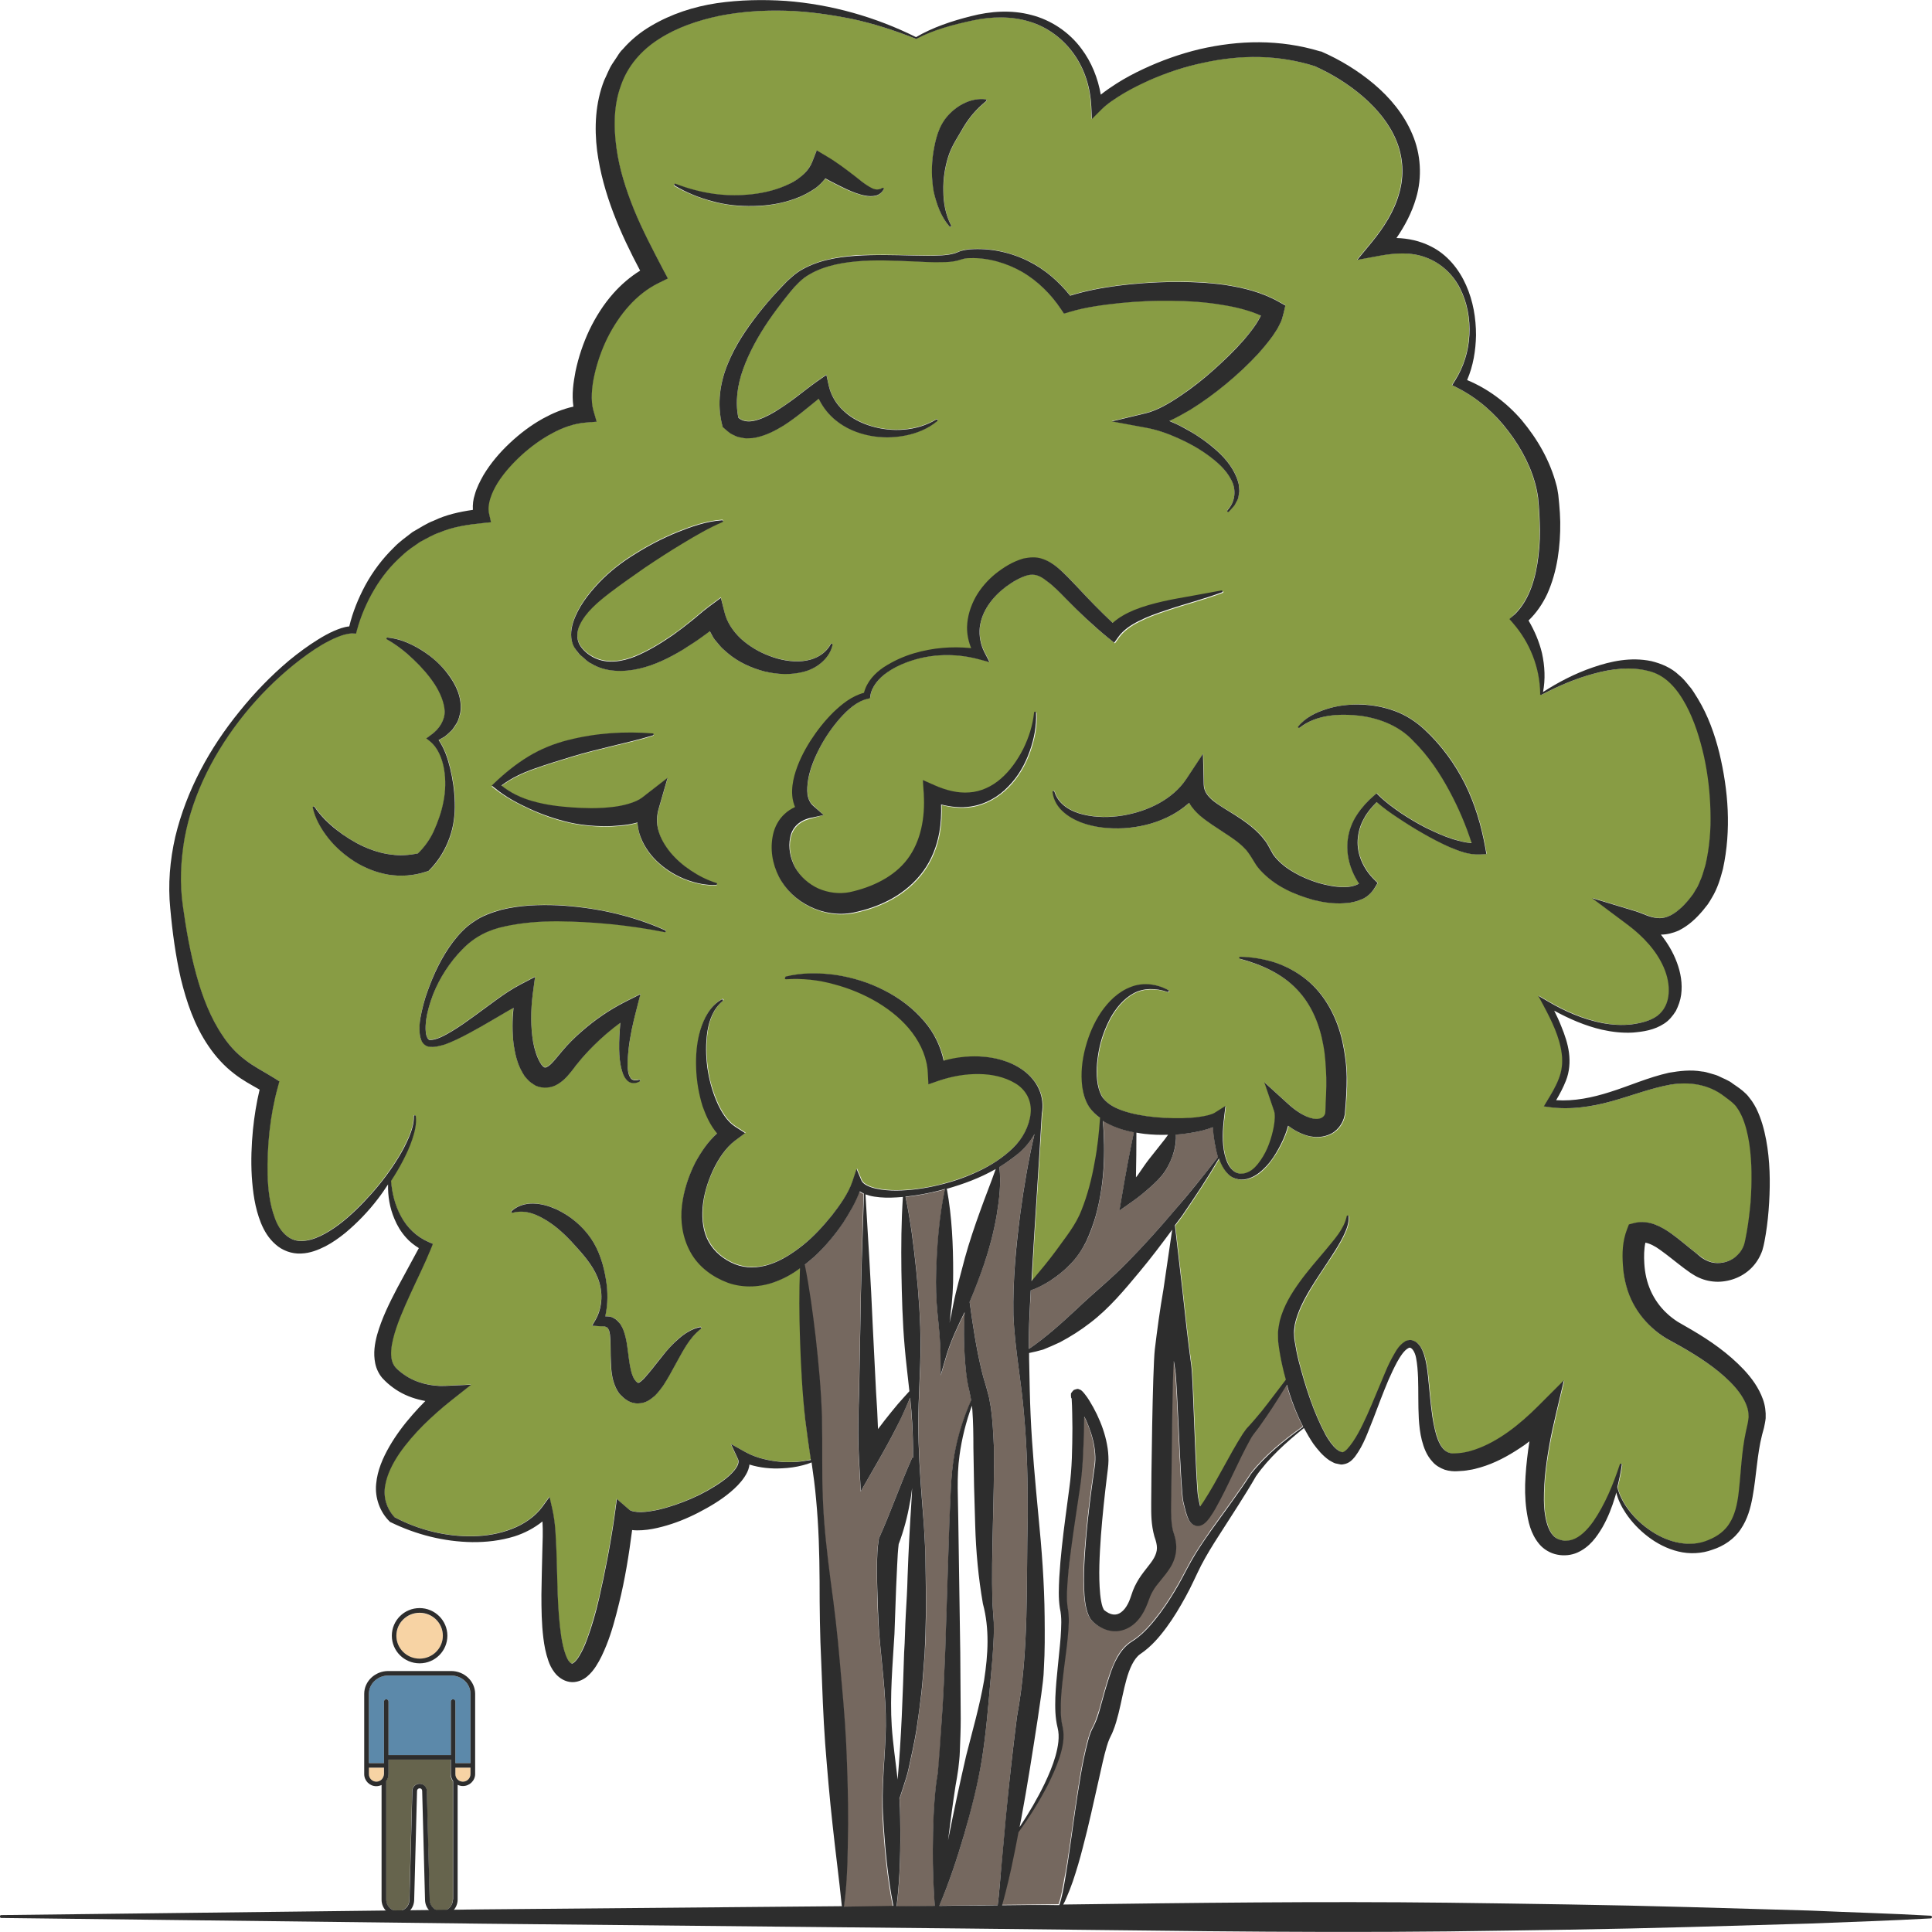 <?xml version="1.0" encoding="utf-8"?>
<!-- Generator: Adobe Illustrator 24.1.2, SVG Export Plug-In . SVG Version: 6.00 Build 0)  -->
<svg version="1.1" id="Layer_1" xmlns="http://www.w3.org/2000/svg" xmlns:xlink="http://www.w3.org/1999/xlink" x="0px" y="0px"
	 viewBox="0 0 128 128" style="enable-background:new 0 0 128 128;" xml:space="preserve">
<style type="text/css">
	.st0{fill:#5C89AA;}
	.st1{fill:#F7D3A4;}
	.st2{fill:#66644D;}
	.st3{fill:#2D2D2D;}
	.st4{fill:#75685F;}
	.st5{fill:#889C44;}
</style>
<g>
	<g>
		<path class="st0" d="M29.89,111.01h-4.17c-0.71,0-1.28,0.54-1.28,1.21v4.59h1l0-4.08c0-0.08,0.07-0.15,0.15-0.15h0
			c0.08,0,0.15,0.07,0.15,0.15l0,3.55h4.13l0-3.55c0-0.08,0.07-0.15,0.15-0.15s0.15,0.07,0.15,0.15l0,4.08h1v-4.59
			C31.17,111.55,30.59,111.01,29.89,111.01z"/>
		<path class="st1" d="M24.43,117.11v0.43c0,0.27,0.22,0.5,0.5,0.5c0.13,0,0.26-0.05,0.35-0.15c0.09-0.09,0.15-0.22,0.15-0.35
			l0-0.43H24.43z"/>
		<path class="st1" d="M27.8,109.9c0.85,0,1.54-0.68,1.54-1.52c0-0.84-0.69-1.52-1.54-1.52c-0.85,0-1.54,0.68-1.54,1.52
			C26.26,109.22,26.95,109.9,27.8,109.9z"/>
		<path class="st2" d="M29.86,116.58h-4.13l0,0.95c0,0.17-0.05,0.33-0.15,0.47v7.85c0,0.42,0.35,0.77,0.77,0.77
			c0.42,0,0.76-0.33,0.77-0.74l0.19-7.24c0.01-0.26,0.22-0.46,0.48-0.46c0.26,0,0.47,0.2,0.48,0.46l0.19,7.24
			c0.01,0.42,0.35,0.74,0.77,0.74c0.43,0,0.77-0.34,0.77-0.77V118c-0.1-0.13-0.15-0.29-0.15-0.47L29.86,116.58z"/>
		<path class="st1" d="M30.17,117.54c0,0.27,0.22,0.5,0.5,0.5s0.5-0.22,0.5-0.5v-0.43h-1V117.54z"/>
		<path class="st3" d="M27.8,110.2c1.02,0,1.84-0.82,1.84-1.83c0-1.01-0.83-1.83-1.84-1.83c-1.02,0-1.84,0.82-1.84,1.83
			C25.96,109.38,26.78,110.2,27.8,110.2z M27.8,106.85c0.85,0,1.54,0.68,1.54,1.52c0,0.84-0.69,1.52-1.54,1.52
			c-0.85,0-1.54-0.68-1.54-1.52C26.26,107.53,26.95,106.85,27.8,106.85z"/>
		<path class="st3" d="M29.89,110.71h-4.17c-0.87,0-1.59,0.68-1.59,1.51v5.32c0,0.44,0.36,0.8,0.8,0.8c0.12,0,0.24-0.03,0.35-0.08
			v7.6c0,0.59,0.48,1.07,1.08,1.07c0.59,0,1.06-0.45,1.08-1.04l0.19-7.24c0-0.09,0.08-0.17,0.17-0.17c0.1,0,0.17,0.07,0.17,0.17
			l0.19,7.24c0.02,0.58,0.49,1.03,1.08,1.03c0.59,0,1.08-0.48,1.08-1.07v-7.6c0.11,0.05,0.22,0.08,0.35,0.08
			c0.44,0,0.81-0.36,0.81-0.8v-5.32C31.47,111.38,30.76,110.71,29.89,110.71z M25.29,117.89c-0.09,0.09-0.22,0.15-0.35,0.15
			c-0.28,0-0.5-0.22-0.5-0.5v-0.43h1l0,0.43C25.43,117.67,25.38,117.79,25.29,117.89z M30.01,125.85c0,0.42-0.35,0.77-0.77,0.77
			c-0.42,0-0.76-0.33-0.77-0.74l-0.19-7.24c-0.01-0.26-0.22-0.46-0.48-0.46c-0.26,0-0.47,0.2-0.48,0.46l-0.19,7.24
			c-0.01,0.42-0.35,0.74-0.77,0.74c-0.43,0-0.77-0.34-0.77-0.77V118c0.1-0.13,0.15-0.3,0.15-0.47l0-0.95h4.13l0,0.95
			c0,0.17,0.06,0.33,0.15,0.47V125.85z M31.17,117.54c0,0.27-0.22,0.5-0.5,0.5s-0.5-0.22-0.5-0.5v-0.43h1V117.54z M31.17,116.81h-1
			l0-4.08c0-0.08-0.07-0.15-0.15-0.15s-0.15,0.07-0.15,0.15l0,3.55h-4.13l0-3.55c0-0.08-0.07-0.15-0.15-0.15h0
			c-0.08,0-0.15,0.07-0.15,0.15l0,4.08h-1v-4.59c0-0.67,0.58-1.21,1.28-1.21h4.17c0.71,0,1.28,0.54,1.28,1.21V116.81z"/>
	</g>
	<g>
		<path class="st4" d="M80.7,76.65c-0.2-0.65-0.29-1.32-0.34-1.98c-0.24,0.1-0.48,0.16-0.72,0.23c-0.42,0.11-0.84,0.17-1.27,0.22
			c-0.15,0.02-0.3,0.03-0.45,0.04c0.02,0.36-0.03,0.72-0.12,1.07c-0.14,0.47-0.33,0.94-0.6,1.35c-0.27,0.41-0.63,0.75-0.99,1.07
			c-0.36,0.32-0.72,0.62-1.13,0.91l-0.91,0.64l0.18-1.04c0.23-1.39,0.49-2.77,0.78-4.15c-0.63-0.12-1.25-0.31-1.85-0.64
			c-0.07-0.04-0.13-0.08-0.2-0.12c0.18,2.08,0.1,4.21-0.48,6.31c-0.15,0.56-0.37,1.14-0.63,1.69c-0.27,0.54-0.62,1.05-1.03,1.48
			c-0.42,0.43-0.88,0.82-1.38,1.13c-0.39,0.25-0.81,0.47-1.26,0.62c-0.03,0.53-0.06,1.07-0.08,1.6c-0.04,0.76-0.05,1.51-0.04,2.28
			c1.18-0.81,2.2-1.74,3.22-2.69c1.07-1.04,2.27-1.98,3.33-3.08c1.07-1.09,2.09-2.22,3.08-3.39C78.8,79.05,79.76,77.86,80.7,76.65z"
			/>
		<path class="st5" d="M53.03,88.65c-0.04-1.55-0.06-3.1,0-4.65c-0.49,0.35-1.01,0.66-1.6,0.88c-0.97,0.37-2.14,0.45-3.17,0.08
			c-1-0.36-1.94-1.03-2.48-2.02c-0.54-0.97-0.68-2.07-0.57-3.09c0.11-1.02,0.43-1.98,0.89-2.87c0.38-0.69,0.82-1.36,1.44-1.92
			c-0.48-0.55-0.75-1.18-0.96-1.79c-0.27-0.83-0.4-1.67-0.43-2.52c-0.03-0.84,0.03-1.69,0.27-2.51c0.24-0.8,0.66-1.63,1.42-2.05
			c0.03-0.02,0.07-0.01,0.09,0.02c0.02,0.03,0.01,0.06-0.02,0.08c-0.62,0.51-0.9,1.28-1.02,2.05c-0.11,0.78-0.1,1.57,0,2.34
			c0.1,0.78,0.31,1.54,0.61,2.24c0.29,0.7,0.71,1.36,1.23,1.69l0.67,0.43l-0.67,0.5c-0.61,0.46-1.11,1.21-1.47,1.98
			c-0.37,0.77-0.62,1.61-0.68,2.44c-0.06,0.82,0.03,1.64,0.41,2.3c0.36,0.65,1,1.18,1.74,1.47c0.73,0.28,1.54,0.27,2.32,0
			c0.79-0.26,1.53-0.75,2.22-1.3c0.69-0.56,1.3-1.23,1.87-1.93c0.55-0.7,1.1-1.48,1.36-2.25l0.28-0.84l0.32,0.77
			c0.11,0.25,0.54,0.45,0.97,0.54c0.43,0.1,0.9,0.13,1.36,0.13c0.93-0.01,1.86-0.14,2.77-0.36c0.91-0.22,1.8-0.52,2.65-0.92
			c0.84-0.39,1.64-0.9,2.29-1.54c0.65-0.63,1.08-1.45,1.17-2.29c0.09-0.83-0.31-1.58-1.02-2c-0.7-0.42-1.57-0.6-2.44-0.61
			c-0.87-0.01-1.75,0.15-2.59,0.43l-0.72,0.25l-0.04-0.74c-0.05-0.96-0.44-1.89-1.03-2.68c-0.6-0.8-1.41-1.46-2.29-2
			c-0.89-0.53-1.87-0.94-2.9-1.21c-1.02-0.28-2.1-0.4-3.18-0.33c-0.04,0-0.07-0.02-0.07-0.06c0-0.03,0.02-0.06,0.05-0.07
			c1.07-0.28,2.21-0.26,3.32-0.11c1.11,0.17,2.2,0.5,3.21,1.02c1.01,0.51,1.95,1.21,2.7,2.11c0.6,0.72,1.04,1.61,1.24,2.55
			c0.76-0.2,1.55-0.3,2.34-0.28c1.02,0.04,2.08,0.3,2.96,0.94c0.43,0.32,0.81,0.75,1.03,1.27c0.22,0.51,0.27,1.09,0.17,1.6
			c0,0.01,0,0.01,0,0.02c-0.21,3.69-0.49,7.39-0.68,11.06c0.58-0.69,1.13-1.35,1.63-2.03c0.61-0.87,1.29-1.66,1.68-2.67
			c0.41-1,0.68-2.08,0.87-3.17c0.19-0.97,0.29-1.95,0.36-2.95c-0.26-0.19-0.5-0.41-0.7-0.69c-0.31-0.44-0.42-0.92-0.48-1.37
			c-0.11-0.9-0.01-1.77,0.21-2.59c0.22-0.83,0.55-1.62,1.03-2.34c0.48-0.71,1.13-1.36,1.97-1.68c0.84-0.34,1.78-0.18,2.5,0.21
			c0.03,0.02,0.04,0.06,0.03,0.09c-0.02,0.03-0.05,0.04-0.08,0.03c-0.77-0.25-1.59-0.27-2.26,0.09c-0.66,0.36-1.16,0.97-1.53,1.63
			c-0.36,0.68-0.63,1.41-0.77,2.17c-0.14,0.75-0.2,1.53-0.07,2.24c0.06,0.35,0.18,0.68,0.35,0.9c0.18,0.24,0.44,0.44,0.75,0.6
			c0.63,0.32,1.39,0.49,2.15,0.6c0.77,0.11,1.56,0.14,2.34,0.13c0.39-0.01,0.79-0.03,1.17-0.09c0.36-0.05,0.79-0.15,0.99-0.27
			l0.71-0.45l-0.09,0.75c-0.1,0.83-0.15,1.68,0.04,2.48c0.1,0.39,0.26,0.78,0.53,1.03c0.27,0.25,0.65,0.29,1,0.13
			c0.34-0.14,0.61-0.45,0.84-0.78c0.23-0.33,0.41-0.7,0.56-1.08c0.15-0.38,0.26-0.77,0.32-1.16c0.07-0.37,0.1-0.8,0.02-1.03
			l-0.65-1.91l1.55,1.41c0.51,0.46,1.1,0.87,1.65,0.99c0.56,0.12,0.87-0.14,0.85-0.47c0.02-0.81,0.08-1.49,0.06-2.22
			c-0.02-0.71-0.05-1.43-0.19-2.12c-0.24-1.38-0.77-2.71-1.74-3.72c-0.95-1.03-2.33-1.66-3.79-2.05c-0.03-0.01-0.05-0.04-0.05-0.08
			c0.01-0.03,0.03-0.05,0.06-0.05c0.77,0.01,1.54,0.14,2.29,0.37c0.75,0.25,1.47,0.63,2.1,1.14c1.28,1.03,2.05,2.58,2.39,4.12
			c0.17,0.78,0.27,1.57,0.28,2.35c0.02,0.77-0.05,1.59-0.11,2.28c-0.02,0.59-0.37,1.17-0.9,1.45c-0.52,0.28-1.1,0.27-1.56,0.15
			c-0.52-0.14-0.94-0.39-1.31-0.67c-0.02,0.09-0.05,0.18-0.08,0.27c-0.14,0.44-0.33,0.85-0.55,1.25c-0.22,0.39-0.47,0.77-0.77,1.12
			c-0.31,0.34-0.66,0.66-1.14,0.83c-0.44,0.17-1.06,0.11-1.42-0.25c-0.31-0.3-0.49-0.67-0.62-1.05c-0.76,1.29-1.59,2.55-2.44,3.79
			c-0.15,0.22-0.32,0.43-0.48,0.64l0.49,4.23c0.18,1.7,0.37,3.41,0.6,5.1c0.12,0.85,0.29,7.87,0.45,8.69
			c0.04,0.21,0.08,0.41,0.13,0.6c0,0,0,0.01,0,0.01c0.09-0.11,0.17-0.23,0.25-0.36c0.91-1.41,1.64-2.98,2.58-4.46
			c0.06-0.09,0.13-0.19,0.2-0.28c0.07-0.1,0.17-0.19,0.23-0.26c0.14-0.15,0.28-0.31,0.42-0.48c0.27-0.33,0.54-0.66,0.81-1l1.19-1.56
			c-0.09-0.33-0.17-0.67-0.25-1c-0.1-0.45-0.18-0.91-0.24-1.38c-0.05-0.22-0.03-0.52-0.03-0.77c0.02-0.26,0.07-0.51,0.12-0.76
			c0.26-0.98,0.77-1.8,1.31-2.56c0.54-0.76,1.15-1.44,1.73-2.13c0.56-0.69,1.21-1.37,1.39-2.22l0-0.01
			c0.01-0.03,0.04-0.06,0.08-0.05c0.03,0.01,0.05,0.03,0.05,0.06c0.03,0.49-0.17,0.94-0.37,1.35c-0.21,0.41-0.45,0.81-0.7,1.19
			c-0.5,0.77-1.02,1.51-1.47,2.27c-0.45,0.76-0.85,1.54-1.02,2.32c-0.02,0.19-0.05,0.39-0.06,0.58c0.02,0.2,0.01,0.35,0.05,0.58
			c0.07,0.43,0.15,0.86,0.26,1.29c0.44,1.7,0.98,3.42,1.8,4.92c0.21,0.36,0.46,0.71,0.73,0.94c0.07,0.04,0.14,0.1,0.2,0.13
			c0.05,0.01,0.15,0.06,0.16,0.05c0.03,0.02,0.19-0.07,0.32-0.2c0.54-0.59,0.95-1.45,1.32-2.25c0.38-0.82,0.7-1.67,1.06-2.5
			c0.18-0.42,0.36-0.84,0.57-1.25c0.23-0.4,0.4-0.84,0.92-1.16c0.14-0.07,0.35-0.11,0.51-0.03c0.17,0.06,0.28,0.16,0.38,0.27
			c0.18,0.23,0.27,0.47,0.35,0.7c0.14,0.47,0.2,0.93,0.25,1.39c0.1,0.91,0.16,1.82,0.29,2.68c0.07,0.43,0.14,0.86,0.27,1.25
			c0.12,0.39,0.3,0.75,0.52,0.95c0.23,0.2,0.44,0.25,0.84,0.22c0.2-0.01,0.4-0.03,0.59-0.08c0.2-0.03,0.39-0.1,0.59-0.16
			c1.57-0.53,3-1.69,4.19-2.88l1.71-1.71l-0.55,2.34c-0.31,1.33-0.58,2.72-0.71,4.08c-0.05,0.68-0.09,1.36-0.04,2.02
			c0.05,0.65,0.19,1.3,0.49,1.72c0.15,0.21,0.34,0.34,0.58,0.41c0.26,0.07,0.52,0.07,0.78-0.01c0.53-0.17,1.02-0.66,1.4-1.21
			c0.77-1.12,1.32-2.45,1.76-3.79c0.01-0.03,0.05-0.05,0.08-0.04c0.03,0.01,0.05,0.04,0.05,0.07c-0.07,0.5-0.18,1-0.3,1.49
			c0.14,0.57,0.43,1.09,0.78,1.55c0.42,0.54,0.93,1.01,1.5,1.38c1.13,0.74,2.55,1.09,3.75,0.57c0.61-0.23,1.12-0.62,1.43-1.15
			c0.32-0.52,0.47-1.17,0.56-1.83c0.16-1.34,0.19-2.78,0.5-4.21l0.12-0.54c0.02-0.14,0.05-0.27,0.06-0.41
			c-0.01-0.27-0.04-0.54-0.15-0.81c-0.21-0.54-0.61-1.06-1.07-1.52c-0.93-0.93-2.09-1.68-3.28-2.36l-0.94-0.52
			c-0.34-0.21-0.66-0.44-0.95-0.71c-0.59-0.53-1.06-1.18-1.4-1.9c-0.34-0.71-0.51-1.53-0.54-2.27c-0.04-0.75-0.04-1.54,0.28-2.37
			l0.12-0.31l0.34-0.09c0.5-0.13,1.02-0.05,1.42,0.11c0.41,0.16,0.73,0.37,1.04,0.58c0.6,0.43,1.1,0.88,1.62,1.28l0.39,0.29
			c0.12,0.07,0.21,0.15,0.33,0.19c0.22,0.11,0.47,0.17,0.72,0.17c0.5,0.01,1.02-0.19,1.36-0.56c0.17-0.18,0.31-0.4,0.4-0.63
			c0.07-0.21,0.13-0.58,0.19-0.89c0.11-0.65,0.19-1.3,0.25-1.95c0.09-1.31,0.1-2.63-0.09-3.91c-0.1-0.63-0.25-1.26-0.5-1.81
			c-0.07-0.13-0.13-0.27-0.21-0.39c-0.09-0.11-0.16-0.24-0.25-0.34c-0.17-0.19-0.44-0.38-0.7-0.57c-1.01-0.78-2.28-0.98-3.56-0.77
			c-1.29,0.22-2.56,0.73-3.89,1.1c-1.33,0.38-2.75,0.58-4.15,0.39l-0.35-0.05l0.18-0.3c0.31-0.5,0.61-1,0.81-1.53
			c0.21-0.52,0.27-1.08,0.2-1.64c-0.14-1.13-0.67-2.2-1.22-3.23l-0.34-0.63l0.62,0.36c1.13,0.66,2.36,1.2,3.63,1.45
			c0.64,0.13,1.29,0.17,1.92,0.09c0.62-0.08,1.28-0.23,1.72-0.57c0.46-0.33,0.71-0.88,0.75-1.46c0.05-0.58-0.08-1.18-0.32-1.74
			c-0.48-1.13-1.37-2.07-2.38-2.82l-2.38-1.78l2.85,0.86c0.39,0.12,0.65,0.25,0.92,0.34c0.26,0.09,0.51,0.14,0.74,0.13
			c0.46-0.01,0.91-0.25,1.32-0.62c0.21-0.18,0.4-0.39,0.59-0.61l0.27-0.35c0.08-0.12,0.14-0.23,0.21-0.35
			c0.16-0.22,0.23-0.51,0.36-0.76c0.1-0.27,0.17-0.56,0.26-0.83c0.27-1.15,0.36-2.37,0.33-3.59c-0.03-1.21-0.17-2.43-0.43-3.62
			c-0.27-1.18-0.63-2.36-1.2-3.41c-0.57-1.06-1.34-1.98-2.5-2.24c-1.14-0.29-2.4-0.14-3.59,0.18c-1.2,0.32-2.36,0.82-3.47,1.4
			c-0.03,0.02-0.07,0.01-0.09-0.02c-0.01-0.02-0.01-0.04,0-0.05c0,0,0,0,0-0.01c-0.03-1.74-0.7-3.39-1.78-4.64l-0.26-0.3l0.33-0.33
			c0.98-0.98,1.39-2.43,1.55-3.87c0.09-0.73,0.11-1.47,0.08-2.21c-0.01-0.37-0.03-0.74-0.06-1.11l-0.05-0.55
			c-0.03-0.17-0.05-0.33-0.09-0.5c-0.29-1.37-0.99-2.72-1.88-3.88c-0.89-1.17-2.01-2.17-3.34-2.85l-0.38-0.19l0.2-0.32
			c0.56-0.87,0.89-1.93,0.94-3c0.06-1.07-0.14-2.17-0.63-3.12c-0.48-0.95-1.31-1.69-2.27-2.03c-0.96-0.35-2.01-0.29-3.02-0.11
			l-1.51,0.28l0.98-1.19c0.8-0.97,1.48-2.05,1.8-3.22c0.33-1.16,0.27-2.39-0.19-3.5c-0.46-1.11-1.26-2.1-2.22-2.92
			c-0.95-0.82-2.04-1.48-3.19-2.01c-1.17-0.37-2.4-0.57-3.64-0.6c-1.25-0.03-2.51,0.11-3.74,0.38c-1.23,0.27-2.44,0.66-3.6,1.17
			c-0.58,0.26-1.14,0.54-1.68,0.86c-0.53,0.32-1.07,0.68-1.47,1.07l-0.63,0.63l-0.04-0.86c-0.06-1.22-0.43-2.45-1.15-3.45
			c-0.7-1.01-1.75-1.78-2.95-2.15c-1.2-0.37-2.52-0.34-3.77-0.07c-1.26,0.27-2.54,0.6-3.69,1.2c-0.01,0.01-0.03,0.01-0.04,0.01
			c-0.01,0-0.01,0-0.02,0c-1.39-0.55-2.8-1.01-4.25-1.32c-1.45-0.29-2.92-0.49-4.4-0.54c-1.47-0.03-2.94,0.06-4.37,0.34
			c-1.42,0.3-2.8,0.77-3.99,1.53c-1.19,0.75-2.1,1.81-2.54,3.11c-0.47,1.29-0.48,2.71-0.29,4.1c0.2,1.4,0.63,2.77,1.17,4.11
			c0.55,1.35,1.22,2.61,1.92,3.95l0.32,0.6l-0.63,0.31c-1.47,0.72-2.6,2.09-3.37,3.62c-0.38,0.77-0.67,1.59-0.86,2.43
			c-0.19,0.82-0.26,1.74-0.08,2.37l0.22,0.76l-0.75,0.06c-0.74,0.06-1.51,0.34-2.22,0.72c-0.71,0.39-1.38,0.87-1.99,1.42
			c-0.61,0.55-1.17,1.17-1.59,1.84c-0.43,0.66-0.71,1.44-0.58,2.03l0.13,0.59l-0.58,0.06c-0.96,0.1-1.94,0.24-2.83,0.62
			c-0.46,0.15-0.87,0.41-1.3,0.63c-0.39,0.28-0.81,0.54-1.16,0.88c-0.73,0.65-1.36,1.41-1.86,2.26c-0.5,0.84-0.91,1.77-1.15,2.7
			l-0.06,0.23l-0.23-0.01c-0.3-0.01-0.67,0.1-1.01,0.24c-0.35,0.14-0.69,0.31-1.02,0.51c-0.66,0.39-1.28,0.85-1.88,1.33
			c-1.19,0.98-2.29,2.08-3.26,3.27c-1.93,2.4-3.41,5.21-3.96,8.21c-0.26,1.5-0.33,3.02-0.11,4.52c0.21,1.52,0.48,3.03,0.88,4.5
			c0.4,1.46,0.94,2.88,1.76,4.08c0.41,0.6,0.89,1.13,1.46,1.57c0.57,0.44,1.22,0.78,1.94,1.22l0.35,0.22l-0.11,0.41
			c-0.5,1.85-0.71,3.87-0.67,5.81c0.04,0.97,0.15,1.94,0.47,2.81c0.3,0.86,0.92,1.56,1.75,1.55c0.84,0,1.74-0.52,2.51-1.09
			c0.78-0.59,1.49-1.3,2.15-2.04c0.66-0.74,1.26-1.55,1.78-2.39c0.26-0.43,0.49-0.87,0.69-1.32c0.19-0.45,0.35-0.93,0.34-1.42l0,0
			c0-0.04,0.03-0.06,0.06-0.07c0.03,0,0.06,0.02,0.07,0.06c0.06,0.52-0.07,1.04-0.23,1.52c-0.16,0.49-0.38,0.95-0.61,1.41
			c-0.25,0.47-0.51,0.92-0.8,1.36c0.07,0.82,0.27,1.63,0.65,2.33c0.42,0.77,1.06,1.37,1.82,1.71l0.3,0.13l-0.13,0.33
			c-0.42,1.03-0.92,2.02-1.37,3.01c-0.45,0.99-0.9,1.98-1.14,2.98c-0.12,0.49-0.17,0.98-0.08,1.38c0.05,0.19,0.13,0.36,0.25,0.49
			c0.13,0.13,0.34,0.32,0.53,0.45c0.76,0.56,1.82,0.81,2.74,0.77l1.74-0.08l-1.33,1.05c-0.62,0.49-1.25,1.05-1.83,1.62
			c-0.58,0.58-1.12,1.19-1.58,1.86c-0.45,0.66-0.83,1.39-0.96,2.15c-0.14,0.75,0.1,1.52,0.62,2.1c1.58,0.83,3.37,1.29,5.15,1.26
			c0.9-0.01,1.79-0.16,2.61-0.48c0.82-0.31,1.56-0.81,2.04-1.48l0.47-0.65l0.18,0.79c0.23,1.01,0.23,1.94,0.28,2.89l0.08,2.81
			c0.04,0.93,0.1,1.86,0.23,2.74c0.07,0.44,0.16,0.87,0.3,1.24c0.07,0.18,0.16,0.34,0.24,0.45c0.09,0.11,0.15,0.13,0.19,0.13
			c0,0,0.03,0,0.14-0.09c0.1-0.09,0.22-0.23,0.32-0.4c0.21-0.34,0.38-0.75,0.54-1.16c0.3-0.84,0.55-1.73,0.77-2.62
			c0.41-1.8,0.77-3.64,1.03-5.47l0.16-1.17l0.83,0.72c0.11,0.09,0.45,0.16,0.79,0.15c0.35-0.01,0.72-0.06,1.1-0.15
			c0.75-0.17,1.49-0.43,2.21-0.74c0.72-0.31,1.41-0.7,2.04-1.14c0.31-0.22,0.6-0.47,0.82-0.74c0.22-0.27,0.32-0.55,0.24-0.73
			l-0.47-1.01l0.95,0.53c0.72,0.4,1.58,0.59,2.44,0.66c0.43,0.03,0.87,0.02,1.31-0.04c0.21-0.03,0.42-0.07,0.62-0.12
			c-0.13-0.89-0.26-1.78-0.37-2.67C53.18,92.24,53.09,90.45,53.03,88.65z M68.1,38.09c-0.45,0.13-0.99,0.44-1.44,0.76
			c-0.45,0.34-0.85,0.74-1.16,1.2c-0.31,0.46-0.52,0.98-0.58,1.52c-0.05,0.54,0.05,1.1,0.3,1.6l0.35,0.68l-0.71-0.19
			c-1.34-0.35-2.8-0.37-4.16,0c-0.68,0.19-1.34,0.46-1.9,0.86c-0.57,0.39-1.04,0.95-1.13,1.57l-0.02,0.15l-0.16,0.04
			c-0.69,0.16-1.31,0.72-1.82,1.28c-0.51,0.58-0.96,1.22-1.32,1.91c-0.36,0.68-0.65,1.4-0.79,2.12c-0.06,0.36-0.1,0.71-0.05,1.03
			c0.04,0.32,0.17,0.57,0.36,0.73L54.57,54l-0.94,0.26c-0.69,0.19-1.12,0.63-1.25,1.28c-0.13,0.65,0.01,1.4,0.34,2
			c0.35,0.6,0.89,1.09,1.54,1.38c0.64,0.28,1.36,0.37,2.05,0.24c1.49-0.32,2.95-1.03,3.84-2.19c0.89-1.18,1.18-2.75,1.08-4.33
			l-0.06-0.91L62,52.08c0.73,0.32,1.49,0.52,2.26,0.46c0.76-0.05,1.5-0.39,2.1-0.92c0.61-0.53,1.09-1.22,1.47-1.96
			c0.37-0.75,0.63-1.57,0.72-2.41c0-0.03,0.03-0.06,0.07-0.06c0.03,0,0.06,0.03,0.06,0.06c0.05,0.88-0.13,1.75-0.43,2.59
			c-0.3,0.83-0.75,1.63-1.4,2.3c-0.64,0.66-1.51,1.18-2.47,1.33c-0.67,0.11-1.35,0.03-1.99-0.13c0.02,0.61-0.01,1.24-0.12,1.86
			c-0.16,0.89-0.5,1.77-1.05,2.54c-0.55,0.76-1.28,1.38-2.08,1.83c-0.81,0.45-1.65,0.74-2.56,0.93c-1.95,0.39-4.03-0.63-4.93-2.36
			c-0.44-0.87-0.61-1.86-0.39-2.83c0.11-0.49,0.37-0.99,0.77-1.35c0.21-0.19,0.44-0.34,0.68-0.45c-0.1-0.24-0.16-0.5-0.18-0.74
			c-0.04-0.48,0.03-0.92,0.14-1.34c0.23-0.84,0.61-1.59,1.05-2.29c0.44-0.7,0.95-1.35,1.55-1.93c0.57-0.53,1.19-1.05,2.01-1.27
			c0.19-0.74,0.72-1.3,1.3-1.69c0.62-0.42,1.31-0.72,2.02-0.93c1.21-0.36,2.5-0.47,3.78-0.34c-0.18-0.45-0.28-0.93-0.27-1.41
			c0.02-0.7,0.23-1.38,0.57-1.98c0.33-0.6,0.8-1.13,1.33-1.55c0.54-0.42,1.08-0.78,1.84-1c0.38-0.08,0.83-0.12,1.24,0.02
			c0.4,0.13,0.73,0.34,0.99,0.56c0.54,0.44,0.95,0.91,1.39,1.37c0.74,0.8,1.49,1.58,2.29,2.32c0.43-0.38,0.92-0.64,1.41-0.85
			c0.64-0.26,1.29-0.43,1.93-0.58c0.65-0.15,1.3-0.25,1.94-0.37l1.93-0.35c0.03-0.01,0.07,0.02,0.08,0.05
			c0.01,0.03-0.01,0.06-0.04,0.07c-1.23,0.46-2.51,0.78-3.73,1.2c-0.61,0.2-1.22,0.42-1.77,0.7c-0.55,0.27-1.05,0.62-1.36,1.05
			l-0.28,0.39l-0.4-0.32c-0.99-0.8-1.91-1.68-2.78-2.57c-0.43-0.44-0.86-0.89-1.3-1.23C68.89,38.1,68.55,38,68.1,38.09z
			 M86.03,48.12c0.47-0.59,1.18-0.94,1.9-1.16c0.72-0.22,1.48-0.3,2.24-0.29c0.76,0.02,1.52,0.16,2.26,0.43
			c0.72,0.26,1.43,0.73,1.98,1.24c1.11,1.03,2,2.26,2.67,3.59c0.66,1.33,1.08,2.76,1.34,4.2l0.08,0.45l-0.4,0.02
			c-0.82,0.04-1.44-0.23-2.05-0.49c-0.61-0.28-1.19-0.58-1.75-0.9c-0.57-0.32-1.12-0.67-1.66-1.03c-0.49-0.32-0.95-0.67-1.41-1.05
			c-0.33,0.33-0.62,0.68-0.84,1.08c-0.24,0.45-0.39,0.93-0.42,1.42c-0.06,0.98,0.39,1.93,1.07,2.61l0.25,0.25l-0.18,0.3
			c-0.23,0.38-0.59,0.69-0.95,0.81c-0.18,0.09-0.36,0.13-0.54,0.16c-0.18,0.05-0.36,0.06-0.53,0.07c-0.7,0.04-1.38-0.05-2.03-0.21
			c-1.28-0.36-2.54-0.89-3.54-1.97c-0.12-0.14-0.24-0.28-0.34-0.45l-0.26-0.42c-0.06-0.1-0.12-0.21-0.21-0.31
			c-0.07-0.1-0.15-0.2-0.25-0.29c-0.36-0.38-0.84-0.71-1.35-1.03c-0.51-0.33-1.06-0.66-1.6-1.13c-0.25-0.23-0.51-0.49-0.7-0.84
			c-0.46,0.4-0.96,0.73-1.5,0.98c-0.9,0.42-1.86,0.65-2.82,0.7c-0.96,0.05-1.94-0.04-2.85-0.38c-0.45-0.18-0.88-0.42-1.24-0.76
			c-0.36-0.33-0.6-0.79-0.65-1.26c0-0.04,0.02-0.07,0.06-0.07c0.03,0,0.06,0.02,0.07,0.05c0.26,0.87,1.1,1.33,1.93,1.52
			c0.84,0.2,1.73,0.2,2.59,0.06c1.7-0.28,3.35-1.11,4.23-2.44l1.09-1.65l0.05,2.04c0.01,0.4,0.19,0.72,0.61,1.06
			c0.41,0.34,0.94,0.64,1.48,0.97c0.53,0.34,1.1,0.72,1.59,1.24c0.13,0.12,0.24,0.26,0.35,0.41c0.12,0.14,0.21,0.3,0.3,0.47
			l0.21,0.38c0.05,0.1,0.13,0.2,0.21,0.3c0.66,0.79,1.76,1.35,2.85,1.69c0.55,0.16,1.13,0.26,1.67,0.27c0.4,0,0.77-0.08,1.02-0.23
			c-0.6-0.86-0.9-1.94-0.74-2.97c0.08-0.59,0.31-1.14,0.62-1.62c0.32-0.48,0.71-0.89,1.13-1.26l0.15-0.13l0.14,0.14
			c0.43,0.44,0.96,0.81,1.49,1.18c0.53,0.35,1.08,0.68,1.65,0.97c0.57,0.28,1.15,0.55,1.76,0.74c0.41,0.13,0.86,0.25,1.26,0.27
			c-0.37-1.19-0.87-2.33-1.45-3.41c-0.65-1.22-1.43-2.38-2.4-3.34c-0.9-0.98-2.18-1.51-3.55-1.69c-1.34-0.15-2.86-0.09-3.98,0.78
			l0,0c-0.03,0.02-0.07,0.02-0.09-0.01C86.01,48.17,86.01,48.14,86.03,48.12z M61.84,10.13c0.14-0.85,0.34-1.78,0.99-2.48
			c0.61-0.69,1.56-1.19,2.48-1.06c0.04,0.01,0.06,0.04,0.06,0.08c0,0.02-0.01,0.03-0.03,0.04c-0.68,0.56-1.12,1.09-1.49,1.71
			c-0.35,0.61-0.78,1.22-1.01,1.95c-0.23,0.72-0.35,1.5-0.33,2.28c0,0.78,0.14,1.57,0.51,2.29c0.02,0.03,0.01,0.07-0.02,0.09
			c-0.03,0.01-0.06,0.01-0.08-0.01c-0.56-0.64-0.86-1.47-1.04-2.3C61.72,11.87,61.71,11,61.84,10.13z M60.51,16.91
			c0.63,0.01,1.27,0.03,1.88-0.01c0.31-0.02,0.61-0.06,0.88-0.14l0.18-0.07c0.05-0.01,0.2-0.08,0.28-0.1
			c0.18-0.05,0.35-0.07,0.52-0.09c1.34-0.1,2.67,0.2,3.88,0.78c1.08,0.54,2.02,1.35,2.77,2.29c1.05-0.33,2.1-0.52,3.16-0.66
			c1.18-0.15,2.36-0.23,3.54-0.25c1.19-0.02,2.38,0.03,3.58,0.2c1.19,0.19,2.4,0.47,3.55,1.12l0.43,0.24l-0.1,0.43
			c-0.04,0.16-0.08,0.32-0.13,0.48c-0.05,0.16-0.12,0.26-0.18,0.4c-0.12,0.27-0.28,0.46-0.42,0.69c-0.3,0.42-0.62,0.81-0.95,1.17
			c-0.67,0.73-1.38,1.4-2.14,2.02c-0.75,0.62-1.54,1.2-2.38,1.72c-0.45,0.26-0.9,0.52-1.39,0.74c0.31,0.13,0.61,0.28,0.91,0.43
			c0.72,0.39,1.4,0.83,2.03,1.36c0.62,0.53,1.19,1.15,1.51,1.93c0.06,0.21,0.16,0.39,0.16,0.61c0.01,0.11,0.02,0.21,0.03,0.32
			l-0.05,0.32c-0.01,0.22-0.16,0.39-0.24,0.58c-0.12,0.17-0.27,0.31-0.4,0.46c-0.02,0.03-0.06,0.03-0.09,0.01
			c-0.03-0.02-0.03-0.06-0.01-0.09c0,0,0,0,0,0l0-0.01c0.55-0.58,0.6-1.4,0.24-2.04c-0.34-0.65-0.93-1.16-1.54-1.62
			c-0.62-0.45-1.29-0.82-1.99-1.13c-0.7-0.31-1.43-0.55-2.15-0.69l-2.22-0.41l2.25-0.54c0.78-0.19,1.6-0.68,2.35-1.19
			c0.76-0.52,1.49-1.09,2.18-1.71c0.69-0.62,1.36-1.27,1.96-1.95c0.3-0.34,0.58-0.7,0.82-1.06c0.12-0.18,0.23-0.38,0.32-0.56
			c-0.78-0.35-1.67-0.57-2.57-0.71c-1.1-0.19-2.23-0.26-3.37-0.27c-1.14-0.01-2.28,0.04-3.41,0.15c-1.12,0.12-2.27,0.28-3.3,0.58
			l-0.4,0.12l-0.21-0.31c-0.66-0.99-1.52-1.84-2.55-2.45c-1.03-0.6-2.24-0.95-3.44-0.92c-0.15,0.01-0.29,0.02-0.42,0.04
			c-0.08,0.02-0.07,0.02-0.18,0.05l-0.27,0.08c-0.35,0.08-0.68,0.1-1,0.1c-0.65,0.01-1.29-0.02-1.92-0.05
			c-1.27-0.05-2.53-0.12-3.78,0c-1.24,0.11-2.49,0.4-3.46,1.1c-0.24,0.18-0.43,0.39-0.64,0.61c-0.2,0.24-0.4,0.48-0.59,0.72
			c-0.39,0.48-0.76,0.99-1.11,1.5c-0.69,1.02-1.29,2.1-1.69,3.22c-0.38,1.06-0.53,2.17-0.31,3.21c0.26,0.22,0.57,0.28,0.99,0.21
			c0.46-0.09,0.96-0.33,1.43-0.61c0.48-0.28,0.94-0.61,1.4-0.96c0.47-0.35,0.91-0.71,1.42-1.07l0.59-0.41l0.15,0.68
			c0.14,0.65,0.49,1.25,1,1.71c0.51,0.46,1.15,0.81,1.84,1.01c1.38,0.41,2.98,0.32,4.28-0.44c0.03-0.02,0.07-0.01,0.09,0.02
			c0.02,0.03,0.01,0.06-0.01,0.08c-0.6,0.5-1.35,0.81-2.13,0.96c-0.78,0.15-1.59,0.16-2.38,0c-0.79-0.17-1.57-0.49-2.22-1.01
			c-0.47-0.38-0.86-0.88-1.13-1.43c-0.73,0.6-1.47,1.24-2.33,1.78c-0.53,0.32-1.09,0.63-1.79,0.78c-0.17,0.04-0.35,0.06-0.55,0.06
			c-0.19,0.02-0.39-0.03-0.58-0.07c-0.2-0.03-0.38-0.15-0.56-0.23c-0.17-0.11-0.31-0.24-0.46-0.37l-0.09-0.08l-0.04-0.16
			c-0.35-1.38-0.13-2.81,0.38-4.03c0.49-1.24,1.24-2.32,2.03-3.33c0.4-0.5,0.82-0.99,1.25-1.46c0.21-0.24,0.44-0.46,0.66-0.69
			c0.24-0.22,0.5-0.46,0.78-0.64c1.15-0.72,2.47-0.94,3.75-1.05C57.96,16.85,59.24,16.88,60.51,16.91z M44.74,12.19
			c0.83,0.32,1.68,0.55,2.55,0.67c0.87,0.12,1.74,0.12,2.59,0.02c0.85-0.1,1.68-0.32,2.41-0.68c0.37-0.17,0.69-0.41,0.97-0.66
			c0.25-0.27,0.44-0.54,0.54-0.79l0.3-0.77l0.67,0.4c0.67,0.4,1.3,0.88,1.9,1.34c0.3,0.23,0.59,0.46,0.88,0.65
			c0.3,0.18,0.56,0.31,0.9,0.1l0,0c0.03-0.02,0.07-0.01,0.09,0.02c0.01,0.02,0.01,0.04,0,0.06c-0.09,0.19-0.28,0.37-0.53,0.43
			c-0.24,0.06-0.48,0.04-0.7,0c-0.43-0.09-0.81-0.24-1.18-0.4c-0.36-0.16-0.71-0.34-1.05-0.52c-0.14-0.07-0.27-0.15-0.41-0.22
			c-0.19,0.25-0.41,0.46-0.64,0.64c-0.43,0.29-0.88,0.53-1.33,0.69c-0.91,0.33-1.85,0.48-2.78,0.5c-0.93,0.02-1.86-0.08-2.74-0.32
			c-0.88-0.24-1.73-0.58-2.51-1.03c-0.03-0.02-0.04-0.06-0.02-0.09C44.67,12.19,44.71,12.17,44.74,12.19z M37.97,41.2
			c0.34-1.04,1.01-1.88,1.72-2.64c0.73-0.75,1.55-1.39,2.43-1.92c0.87-0.55,1.79-1.02,2.74-1.41c0.95-0.38,1.94-0.73,2.98-0.8
			c0.04,0,0.07,0.02,0.07,0.06c0,0.03-0.01,0.05-0.04,0.06l0,0c-0.92,0.4-1.78,0.91-2.63,1.41c-0.85,0.51-1.69,1.05-2.5,1.6
			c-0.81,0.57-1.61,1.12-2.38,1.71c-0.76,0.59-1.54,1.23-1.94,2.08c-0.2,0.42-0.24,0.89-0.04,1.29c0.2,0.39,0.6,0.71,1.01,0.91
			c0.85,0.41,1.83,0.26,2.7-0.1c0.88-0.36,1.7-0.87,2.5-1.42c0.4-0.28,0.79-0.58,1.17-0.89c0.4-0.31,0.73-0.63,1.19-0.97l0.81-0.6
			L48,40.59c0.16,0.63,0.55,1.22,1.07,1.71c0.53,0.48,1.17,0.88,1.88,1.14c0.7,0.26,1.46,0.42,2.21,0.35
			c0.73-0.06,1.47-0.39,1.87-1.12c0.02-0.03,0.06-0.04,0.09-0.03c0.03,0.01,0.04,0.04,0.03,0.07c-0.16,0.85-0.97,1.55-1.85,1.77
			c-0.88,0.25-1.81,0.2-2.68-0.01c-0.87-0.22-1.71-0.61-2.42-1.21c-0.17-0.16-0.35-0.3-0.51-0.48c-0.15-0.18-0.31-0.36-0.45-0.56
			c-0.08-0.14-0.15-0.28-0.22-0.41c-0.16,0.12-0.33,0.24-0.49,0.36c-0.42,0.3-0.85,0.59-1.29,0.86c-0.88,0.55-1.84,1.02-2.9,1.26
			c-1.04,0.24-2.23,0.24-3.18-0.34c-0.26-0.11-0.42-0.33-0.64-0.49c-0.11-0.08-0.2-0.18-0.28-0.3c-0.09-0.1-0.15-0.23-0.22-0.35
			C37.76,42.31,37.8,41.7,37.97,41.2z M32.75,51.91c0.68-0.65,1.43-1.26,2.25-1.76c0.82-0.51,1.72-0.86,2.64-1.09
			c1.85-0.47,3.74-0.59,5.61-0.44c0.04,0,0.06,0.03,0.06,0.07c0,0.03-0.02,0.05-0.05,0.06c-0.9,0.29-1.81,0.48-2.69,0.7
			c-0.89,0.22-1.77,0.43-2.63,0.69c-0.86,0.26-1.71,0.52-2.55,0.82c-0.76,0.27-1.51,0.62-2.17,1.11c0.6,0.48,1.33,0.82,2.08,1.04
			c0.84,0.24,1.71,0.35,2.57,0.41c0.86,0.06,1.72,0.08,2.55-0.01c0.81-0.08,1.69-0.31,2.11-0.63l1.7-1.32l-0.58,2.01
			c-0.14,0.49-0.16,1-0.02,1.51c0.13,0.51,0.43,1,0.8,1.44c0.38,0.44,0.84,0.84,1.35,1.19c0.51,0.34,1.07,0.63,1.69,0.82
			c0.03,0.01,0.05,0.05,0.04,0.08c-0.01,0.03-0.03,0.04-0.06,0.05c-0.67,0.03-1.34-0.11-1.98-0.35c-0.64-0.24-1.24-0.59-1.77-1.06
			c-0.53-0.46-0.99-1.06-1.26-1.77c-0.11-0.3-0.18-0.63-0.21-0.96c-0.58,0.18-1.16,0.21-1.71,0.24c-0.95,0.03-1.88-0.04-2.79-0.24
			c-0.9-0.2-1.78-0.51-2.61-0.89c-0.83-0.38-1.64-0.81-2.36-1.38l-0.18-0.14L32.75,51.91z M25.76,57.95
			c-0.82-0.14-1.58-0.45-2.25-0.87c-0.67-0.42-1.25-0.95-1.74-1.55c-0.47-0.6-0.87-1.28-1.03-2.02c-0.01-0.03,0.01-0.07,0.05-0.08
			c0.03-0.01,0.05,0.01,0.07,0.03l0,0c0.41,0.6,0.92,1.09,1.47,1.53c0.54,0.43,1.13,0.8,1.75,1.08c0.61,0.28,1.24,0.48,1.88,0.55
			c0.59,0.07,1.17,0.04,1.75-0.08c0.42-0.41,0.77-0.9,1.04-1.46c0.28-0.61,0.52-1.28,0.65-1.98c0.14-0.7,0.16-1.43,0.04-2.14
			c-0.12-0.7-0.42-1.42-0.92-1.83l-0.26-0.21l0.3-0.22c0.59-0.43,0.94-1.03,0.92-1.59c-0.02-0.57-0.29-1.19-0.66-1.77
			c-0.38-0.58-0.85-1.13-1.39-1.63c-0.53-0.5-1.11-0.97-1.78-1.35l0,0c-0.03-0.02-0.04-0.06-0.02-0.09
			c0.01-0.02,0.04-0.03,0.06-0.03c0.81,0.06,1.56,0.41,2.25,0.83c0.68,0.43,1.3,0.98,1.8,1.65c0.49,0.66,0.9,1.51,0.78,2.48
			c-0.07,0.23-0.12,0.47-0.22,0.68c-0.14,0.19-0.24,0.41-0.41,0.56c-0.17,0.14-0.32,0.32-0.51,0.42l-0.3,0.17
			c0.4,0.59,0.6,1.22,0.76,1.86c0.18,0.74,0.29,1.5,0.31,2.28c0.01,0.78-0.07,1.58-0.35,2.34c-0.27,0.76-0.7,1.5-1.3,2.1l-0.09,0.09
			l-0.16,0.05C27.44,58.02,26.58,58.08,25.76,57.95z M33.46,67.07c-0.51,0.31-1.03,0.62-1.56,0.91c-0.53,0.3-1.07,0.59-1.62,0.86
			c-0.28,0.13-0.57,0.26-0.87,0.36c-0.31,0.09-0.62,0.2-1.03,0.12c-0.24-0.06-0.4-0.27-0.47-0.43c-0.07-0.17-0.1-0.34-0.11-0.51
			c-0.02-0.33,0.01-0.64,0.05-0.94c0.11-0.61,0.26-1.2,0.47-1.77c0.41-1.15,0.92-2.27,1.69-3.28c0.39-0.49,0.81-0.98,1.39-1.35
			c0.55-0.39,1.18-0.61,1.8-0.78c1.25-0.31,2.51-0.34,3.75-0.3c2.47,0.14,4.9,0.66,7.13,1.66c0.03,0.01,0.05,0.05,0.03,0.08
			c-0.01,0.03-0.05,0.04-0.07,0.04c-2.36-0.48-4.75-0.71-7.11-0.72c-1.18,0-2.35,0.09-3.45,0.33c-1.12,0.23-2.06,0.69-2.87,1.55
			c-0.8,0.82-1.46,1.83-1.9,2.92c-0.21,0.55-0.39,1.11-0.47,1.69c-0.04,0.29-0.06,0.58-0.03,0.85c0.02,0.27,0.14,0.53,0.26,0.52
			c0.43,0.02,1.01-0.3,1.49-0.59c0.5-0.3,0.99-0.65,1.47-1l1.46-1.07c0.5-0.36,0.99-0.7,1.6-1.02l0.96-0.5l-0.15,1.11
			c-0.15,1.07-0.15,2.17,0.02,3.2c0.1,0.5,0.25,1,0.46,1.36l0.08,0.13l0.08,0.09c0.05,0.08,0.1,0.07,0.13,0.11
			c0.05-0.01,0.06,0.04,0.2-0.05c0.27-0.14,0.58-0.57,0.99-1.05c0.39-0.45,0.81-0.88,1.26-1.27c0.9-0.79,1.86-1.45,2.95-2l0.96-0.48
			l-0.26,1.01c-0.23,0.87-0.42,1.77-0.53,2.67c-0.04,0.45-0.1,0.9-0.04,1.33c0.03,0.21,0.08,0.42,0.19,0.56
			c0.11,0.13,0.32,0.17,0.54,0.1c0.03-0.01,0.07,0.01,0.08,0.04c0.01,0.03,0,0.06-0.03,0.07l0,0c-0.2,0.12-0.53,0.18-0.78-0.02
			c-0.22-0.19-0.31-0.44-0.39-0.68c-0.14-0.48-0.18-0.96-0.19-1.44c-0.01-0.59,0.03-1.17,0.08-1.75c-0.61,0.45-1.2,0.95-1.73,1.48
			c-0.38,0.39-0.76,0.78-1.09,1.2c-0.09,0.1-0.16,0.21-0.25,0.32c-0.08,0.1-0.16,0.21-0.28,0.35c-0.2,0.26-0.45,0.53-0.82,0.73
			c-0.35,0.23-0.96,0.31-1.44,0.09c-0.2-0.12-0.42-0.25-0.54-0.41c-0.07-0.08-0.14-0.15-0.2-0.23l-0.14-0.23
			c-0.36-0.62-0.48-1.24-0.58-1.85c-0.1-0.83-0.1-1.65-0.02-2.46C33.83,66.85,33.64,66.96,33.46,67.07z M46.44,88.03L46.44,88.03
			c-0.81,0.62-1.22,1.51-1.71,2.38c-0.24,0.44-0.48,0.89-0.78,1.35c-0.15,0.23-0.32,0.46-0.56,0.69c-0.23,0.21-0.55,0.51-1.12,0.52
			c-0.27,0.01-0.52-0.08-0.71-0.19c-0.2-0.1-0.32-0.25-0.47-0.39c-0.14-0.14-0.21-0.3-0.3-0.46c-0.07-0.15-0.12-0.31-0.17-0.46
			c-0.16-0.6-0.16-1.14-0.17-1.65c-0.01-0.51,0-1.01-0.05-1.42c-0.01-0.11-0.04-0.18-0.06-0.27c-0.03-0.05-0.05-0.14-0.1-0.16
			c-0.02-0.06-0.11-0.06-0.18-0.1c-0.09-0.01-0.19,0-0.29-0.01l-0.55-0.04l0.21-0.36c0.44-0.76,0.53-1.72,0.25-2.56
			c-0.27-0.86-0.86-1.56-1.43-2.21c-0.57-0.65-1.18-1.27-1.89-1.74c-0.71-0.46-1.5-0.85-2.41-0.61l0,0
			c-0.03,0.01-0.07-0.01-0.08-0.05c-0.01-0.02,0-0.05,0.02-0.06c0.36-0.35,0.92-0.52,1.44-0.5c0.53,0.01,1.04,0.16,1.5,0.37
			c0.93,0.43,1.72,1.1,2.3,1.92c0.57,0.83,0.87,1.81,1.01,2.77c0.13,0.79,0.13,1.61-0.05,2.41c0,0,0,0,0.01,0
			c0.18,0.02,0.37,0.01,0.55,0.12c0.2,0.08,0.3,0.23,0.43,0.38c0.08,0.14,0.18,0.3,0.22,0.43c0.21,0.57,0.25,1.1,0.32,1.6
			c0.06,0.49,0.13,0.98,0.26,1.35l0.11,0.25c0.05,0.05,0.08,0.13,0.13,0.17c0.06,0.06,0.12,0.1,0.14,0.11c0,0,0,0,0,0c0,0,0,0,0,0
			c0.03-0.01,0.12-0.04,0.23-0.13c0.14-0.12,0.29-0.29,0.44-0.47c0.31-0.36,0.61-0.77,0.94-1.17c0.33-0.4,0.68-0.8,1.09-1.16
			c0.41-0.35,0.89-0.66,1.42-0.78c0.04-0.01,0.07,0.01,0.08,0.05C46.47,87.99,46.46,88.02,46.44,88.03z"/>
		<path class="st4" d="M62.41,113.83c0.1-1.45,0.16-2.9,0.22-4.35l0.28-8.72c0.08-1.45,0.06-2.92,0.33-4.38
			c0.23-1.24,0.6-2.44,1.11-3.59c-0.04-0.19-0.06-0.35-0.11-0.57c-0.1-0.44-0.17-0.88-0.23-1.32c-0.15-1.33-0.17-2.64-0.09-3.95
			c-0.46,0.94-0.92,1.88-1.21,2.88l-0.38,1.29l-0.01-1.36c-0.01-0.91-0.11-1.83-0.2-2.74c-0.09-0.91-0.12-1.83-0.09-2.74
			c0.07-1.82,0.2-3.65,0.58-5.47c0-0.01,0.01-0.01,0.01-0.02c-0.12,0.03-0.24,0.07-0.35,0.1c-0.75,0.18-1.5,0.33-2.27,0.41
			c0.34,1.61,0.54,3.23,0.71,4.85c0.16,1.69,0.29,3.38,0.29,5.07c-0.01,1.7-0.15,3.4-0.15,5.09c0,1.69,0.11,3.38,0.24,5.08
			c0.06,0.85,0.13,1.69,0.18,2.54c0.04,0.85,0.05,1.7,0.07,2.55c0.03,1.7,0.03,3.4-0.07,5.1c-0.07,0.85-0.12,1.7-0.21,2.55
			c-0.11,0.85-0.22,1.69-0.34,2.54c-0.14,0.84-0.33,1.68-0.51,2.51c-0.08,0.42-0.24,0.83-0.36,1.24c-0.08,0.25-0.17,0.5-0.25,0.76
			c0.03,0.44,0.05,0.88,0.05,1.32c0.02,1.93,0,3.87-0.24,5.81l2.53-0.02c-0.09-1.26-0.14-2.51-0.13-3.77
			c0.01-1.46,0.05-2.92,0.23-4.41l0.09-0.56l0.06-0.5l0.08-1.05L62.41,113.83z"/>
		<path class="st4" d="M67.38,113.7c0.81-4.34,0.6-8.77,0.71-13.24c0.01-2.23-0.04-4.46-0.24-6.68c-0.17-2.23-0.62-4.4-0.71-6.69
			c-0.04-2.26,0.16-4.5,0.46-6.72c0.24-1.77,0.53-3.51,0.94-5.25c-0.28,0.5-0.65,0.94-1.08,1.3c-0.39,0.34-0.81,0.63-1.25,0.89
			c0.13,1.09-0.01,2.16-0.18,3.21c-0.19,1.09-0.47,2.16-0.82,3.2c-0.31,0.85-0.61,1.7-0.97,2.53c0.21,1.51,0.43,3.02,0.78,4.47
			c0.09,0.41,0.21,0.81,0.33,1.19c0.06,0.2,0.12,0.45,0.18,0.68l0.12,0.67c0.12,0.89,0.16,1.76,0.2,2.63
			c0.04,3.47-0.18,6.88-0.1,10.28l0.09,1.29c0.01,0.44,0.01,0.88-0.02,1.31c-0.04,0.87-0.13,1.73-0.2,2.59
			c-0.15,1.72-0.29,3.45-0.56,5.16c-0.29,1.7-0.72,3.38-1.19,5.04c-0.47,1.59-0.99,3.17-1.64,4.7l1.77-0.02
			c0.7-0.01,1.4-0.02,2.1-0.02c0.11-0.84,0.16-1.7,0.25-2.55l0.3-3.33C66.85,118.13,67.1,115.91,67.38,113.7z"/>
		<path class="st4" d="M70.88,122.23c0.21-1.52,0.43-3.05,0.68-4.58c0.13-0.77,0.28-1.53,0.49-2.32c0.05-0.2,0.12-0.4,0.2-0.62
			c0.04-0.1,0.13-0.28,0.15-0.31c0.04-0.06,0.07-0.14,0.1-0.21c0.13-0.3,0.24-0.65,0.35-1.01c0.2-0.72,0.4-1.48,0.66-2.25
			c0.14-0.38,0.29-0.77,0.5-1.16c0.22-0.38,0.51-0.77,0.96-1.05c0.57-0.34,1.09-0.89,1.55-1.47c0.47-0.58,0.89-1.21,1.28-1.86
			c0.4-0.66,0.72-1.31,1.11-2.02c0.4-0.69,0.84-1.33,1.28-1.97c0.91-1.27,1.82-2.48,2.68-3.8c0.97-1.24,2.19-2.2,3.44-3.1
			c-0.46-0.89-0.81-1.83-1.08-2.79c-0.31,0.51-0.63,1.02-0.96,1.52c-0.24,0.36-0.48,0.72-0.73,1.07c-0.13,0.18-0.25,0.35-0.39,0.53
			c-0.08,0.1-0.13,0.16-0.18,0.24c-0.05,0.08-0.11,0.17-0.16,0.26c-0.81,1.48-1.46,3.08-2.33,4.62c-0.11,0.19-0.23,0.39-0.37,0.58
			c-0.07,0.1-0.15,0.2-0.27,0.31c-0.06,0.05-0.13,0.12-0.27,0.18c-0.07,0.03-0.17,0.06-0.29,0.05c-0.13-0.01-0.27-0.08-0.35-0.15
			c-0.1-0.09-0.09-0.1-0.14-0.16c-0.04-0.06-0.05-0.09-0.07-0.12c-0.03-0.07-0.06-0.14-0.08-0.19c-0.05-0.12-0.08-0.23-0.11-0.34
			c-0.06-0.22-0.12-0.44-0.16-0.65c-0.19-0.86-0.39-7.88-0.54-8.74c-0.03-0.2-0.06-0.39-0.09-0.59c-0.11,1.11-0.15,8.4-0.18,9.49
			c-0.01,0.63,0,1.31,0.13,1.78l0.07,0.23c0.03,0.1,0.06,0.19,0.08,0.29c0.04,0.21,0.07,0.42,0.06,0.64c0,0.45-0.17,0.9-0.38,1.24
			c-0.43,0.69-0.91,1.1-1.18,1.6c-0.07,0.12-0.13,0.24-0.18,0.37l-0.17,0.45c-0.14,0.35-0.31,0.71-0.58,1.03
			c-0.26,0.32-0.65,0.62-1.12,0.74c-0.48,0.12-0.99,0.01-1.37-0.19c-0.2-0.1-0.36-0.23-0.52-0.37c-0.25-0.25-0.31-0.46-0.39-0.66
			c-0.12-0.39-0.16-0.75-0.19-1.1c-0.09-1.4,0.01-2.73,0.13-4.06c0.12-1.33,0.29-2.66,0.48-3.98l0.07-0.49
			c0.02-0.15,0.03-0.29,0.04-0.44c0.01-0.3-0.02-0.6-0.07-0.91c-0.1-0.61-0.3-1.21-0.57-1.79c-0.03-0.06-0.07-0.12-0.1-0.18
			c0,0.26,0,0.52-0.01,0.79c-0.03,1.33-0.07,2.68-0.28,4.01c-0.19,1.32-0.4,2.62-0.57,3.93c-0.09,0.65-0.16,1.31-0.22,1.96
			c-0.05,0.65-0.1,1.32-0.02,1.92c0.13,0.69,0.07,1.39,0.01,2.05c-0.07,0.67-0.16,1.32-0.24,1.98c-0.08,0.66-0.16,1.31-0.2,1.97
			c-0.04,0.65-0.05,1.31,0.1,1.93c0.16,0.72,0,1.4-0.2,2.04c-0.21,0.64-0.48,1.26-0.79,1.85c-0.56,1.09-1.21,2.12-1.93,3.11
			c-0.16,0.8-0.32,1.59-0.48,2.39c-0.11,0.55-0.25,1.09-0.39,1.64c-0.07,0.27-0.14,0.54-0.22,0.81c1.26-0.01,2.51-0.03,3.77-0.04
			c0.19-0.53,0.28-1.12,0.38-1.68C70.66,123.75,70.77,122.99,70.88,122.23z"/>
		<path class="st4" d="M58.68,114.38c0.02-2.04-0.26-4.08-0.44-6.12c-0.08-1.02-0.11-2.05-0.13-3.07c-0.01-0.51-0.03-1.03-0.02-1.55
			c0.02-0.53,0.02-1.02,0.12-1.62l0.01-0.07l0.03-0.07c0.75-1.67,1.37-3.47,2.16-5.25c0.01-0.03,0.04-0.04,0.07-0.03
			c0.01-0.76,0-1.52-0.05-2.27c-0.03-0.57-0.08-1.14-0.14-1.71c-0.11,0.25-0.22,0.49-0.32,0.74c-0.19,0.41-0.39,0.82-0.59,1.23
			c-0.41,0.81-0.85,1.6-1.3,2.38l-1.06,1.85l-0.12-2.18c-0.08-1.46-0.04-2.93,0.01-4.4l0.08-4.4c0.04-2.91,0.14-5.82,0.22-8.74
			c-0.01,0-0.02-0.01-0.03-0.01c-0.08-0.04-0.17-0.08-0.25-0.14c-0.28,0.77-0.68,1.44-1.11,2.1c-0.53,0.8-1.16,1.54-1.88,2.21
			c-0.21,0.19-0.42,0.37-0.65,0.55c0.31,1.59,0.53,3.18,0.72,4.78c0.2,1.79,0.37,3.58,0.42,5.38c0.04,1.8-0.02,3.61,0.06,5.4
			c0.08,1.8,0.28,3.58,0.51,5.37c0.25,1.79,0.46,3.57,0.61,5.37c0.16,1.79,0.33,3.58,0.42,5.38c0.08,1.8,0.14,3.6,0.13,5.4
			c-0.03,1.8-0.02,3.61-0.27,5.42c0,0.01-0.01,0.02-0.02,0.03l3.28-0.03c-0.38-1.92-0.56-3.85-0.67-5.78
			C58.35,118.48,58.65,116.43,58.68,114.38z"/>
		<path class="st3" d="M127.91,126.92c-2.66-0.15-5.33-0.22-7.99-0.34l-7.99-0.23c-5.33-0.15-10.65-0.22-15.98-0.29
			c-8.5-0.1-17.01,0.01-25.51,0.12c0.08-0.14,0.15-0.29,0.21-0.44c0.16-0.36,0.3-0.73,0.43-1.1c0.25-0.74,0.47-1.49,0.66-2.24
			c0.4-1.5,0.72-3.02,1.06-4.51c0.17-0.74,0.32-1.5,0.53-2.2c0.05-0.17,0.11-0.34,0.17-0.48c0.04-0.08,0.03-0.07,0.1-0.21
			c0.06-0.11,0.1-0.21,0.14-0.31c0.17-0.41,0.27-0.81,0.37-1.19c0.19-0.77,0.32-1.52,0.52-2.23c0.19-0.69,0.49-1.39,0.91-1.68
			c0.74-0.5,1.27-1.13,1.75-1.78c0.48-0.65,0.88-1.33,1.26-2.02c0.38-0.68,0.7-1.43,1.03-2.08c0.35-0.67,0.75-1.32,1.17-1.97
			c0.82-1.29,1.7-2.61,2.46-3.93c0.85-1.22,2-2.25,3.18-3.2c0.19,0.35,0.39,0.7,0.62,1.04c0.29,0.39,0.6,0.78,1.06,1.1
			c0.13,0.07,0.25,0.15,0.39,0.2l0.24,0.05c0.08,0.02,0.15,0.04,0.27,0.02c0.43-0.06,0.63-0.31,0.8-0.51
			c0.61-0.82,0.87-1.69,1.22-2.53c0.32-0.85,0.64-1.7,0.99-2.53c0.18-0.41,0.37-0.82,0.58-1.21c0.21-0.37,0.47-0.79,0.76-0.93
			c0.19-0.12,0.43,0.26,0.5,0.66c0.08,0.41,0.11,0.85,0.13,1.3c0.03,0.89,0,1.8,0.05,2.73c0.03,0.47,0.08,0.94,0.2,1.42
			c0.13,0.48,0.3,0.99,0.72,1.44c0.2,0.23,0.49,0.4,0.79,0.51c0.3,0.1,0.64,0.12,0.87,0.1c0.26-0.01,0.52-0.03,0.76-0.08
			c0.25-0.03,0.49-0.1,0.74-0.17c0.96-0.28,1.82-0.75,2.62-1.28c0.22-0.14,0.43-0.29,0.63-0.45c-0.12,0.76-0.21,1.53-0.26,2.31
			c-0.05,0.73-0.04,1.48,0.06,2.23c0.11,0.75,0.26,1.56,0.85,2.27c0.29,0.35,0.75,0.62,1.2,0.7c0.44,0.09,0.93,0.04,1.33-0.14
			c0.82-0.37,1.28-1.04,1.66-1.68c0.37-0.65,0.63-1.33,0.84-2.03c0.03-0.09,0.05-0.18,0.07-0.27c0.12,0.49,0.35,0.95,0.63,1.37
			c0.4,0.6,0.91,1.13,1.49,1.57c0.58,0.44,1.25,0.79,1.99,0.97c0.73,0.18,1.55,0.15,2.27-0.12c0.72-0.23,1.43-0.69,1.87-1.36
			c0.45-0.66,0.65-1.41,0.78-2.12c0.26-1.43,0.3-2.82,0.63-4.12l0.13-0.48c0.04-0.2,0.09-0.42,0.11-0.63
			c0.02-0.43-0.04-0.86-0.18-1.25c-0.28-0.78-0.75-1.41-1.26-1.96c-1.04-1.1-2.24-1.93-3.49-2.66l-0.9-0.52
			c-0.26-0.17-0.51-0.36-0.73-0.57c-0.45-0.42-0.81-0.93-1.06-1.49c-0.25-0.57-0.38-1.14-0.42-1.8c-0.03-0.48-0.02-0.96,0.07-1.38
			c0.28,0.05,0.63,0.22,0.98,0.48c0.51,0.36,1.03,0.8,1.59,1.22l0.43,0.31c0.17,0.1,0.35,0.23,0.55,0.31
			c0.39,0.18,0.83,0.27,1.26,0.27c0.86-0.01,1.71-0.36,2.29-0.99c0.29-0.31,0.51-0.69,0.65-1.09c0.13-0.43,0.16-0.73,0.23-1.09
			c0.11-0.69,0.18-1.38,0.22-2.07c0.08-1.38,0.06-2.78-0.2-4.17c-0.13-0.69-0.32-1.39-0.65-2.07c-0.09-0.17-0.18-0.33-0.29-0.49
			c-0.12-0.15-0.23-0.32-0.37-0.46c-0.3-0.3-0.6-0.49-0.89-0.69c-0.28-0.23-0.65-0.35-0.98-0.52c-0.17-0.08-0.36-0.11-0.53-0.17
			c-0.18-0.05-0.36-0.11-0.54-0.12c-0.74-0.13-1.48-0.04-2.18,0.08c-1.39,0.31-2.64,0.88-3.92,1.28c-1.16,0.37-2.36,0.62-3.56,0.54
			c0.24-0.41,0.47-0.84,0.65-1.3c0.23-0.58,0.28-1.23,0.2-1.84c-0.08-0.61-0.28-1.19-0.51-1.75c-0.14-0.36-0.3-0.7-0.47-1.04
			c0.99,0.54,2.04,1,3.16,1.26c0.67,0.15,1.36,0.23,2.06,0.19c0.69-0.06,1.4-0.16,2.06-0.59c0.33-0.21,0.57-0.51,0.78-0.84
			c0.17-0.34,0.3-0.7,0.35-1.07c0.1-0.74-0.03-1.47-0.28-2.14c-0.25-0.68-0.62-1.29-1.06-1.85c0,0,0.01,0,0.01,0
			c0.4,0,0.8-0.11,1.15-0.26c0.34-0.17,0.65-0.38,0.91-0.61c0.27-0.23,0.5-0.48,0.72-0.74l0.31-0.39c0.1-0.14,0.19-0.3,0.28-0.45
			c0.37-0.61,0.56-1.26,0.73-1.9c0.56-2.59,0.36-5.19-0.24-7.69c-0.31-1.25-0.75-2.48-1.43-3.6c-0.18-0.27-0.33-0.57-0.56-0.82
			c-0.21-0.26-0.41-0.52-0.69-0.74c-0.5-0.48-1.17-0.76-1.83-0.92c-1.35-0.28-2.67,0-3.88,0.42c-1.17,0.4-2.27,0.97-3.29,1.63
			c0.16-0.84,0.12-1.72-0.07-2.58c-0.18-0.75-0.49-1.48-0.89-2.16c0.53-0.51,0.94-1.12,1.24-1.76c0.34-0.76,0.56-1.56,0.69-2.36
			c0.13-0.8,0.18-1.61,0.17-2.41c-0.01-0.4-0.03-0.8-0.07-1.2l-0.06-0.6c-0.04-0.21-0.06-0.43-0.12-0.63
			c-0.43-1.64-1.26-3.06-2.3-4.31c-0.98-1.14-2.22-2.08-3.62-2.66c0.41-0.95,0.57-1.97,0.59-2.97c0-1.13-0.19-2.27-0.66-3.32
			c-0.46-1.04-1.24-2.03-2.34-2.57c-0.71-0.36-1.49-0.53-2.27-0.55c0.55-0.8,1.02-1.68,1.3-2.65c0.41-1.37,0.32-2.91-0.25-4.23
			c-0.56-1.33-1.49-2.43-2.54-3.32c-1.06-0.89-2.24-1.61-3.5-2.16L87.45,3.4l-0.03-0.01C86.13,3,84.78,2.81,83.44,2.8
			c-1.34-0.01-2.67,0.16-3.97,0.46c-1.29,0.31-2.55,0.76-3.74,1.32c-0.6,0.28-1.18,0.59-1.75,0.95c-0.36,0.23-0.71,0.47-1.05,0.74
			c-0.19-1.09-0.61-2.15-1.28-3.04c-0.81-1.1-2.02-1.91-3.33-2.24c-1.32-0.35-2.7-0.25-3.98,0.08c-1.28,0.32-2.54,0.74-3.65,1.39
			c-2.67-1.33-5.61-2.17-8.63-2.4c-1.51-0.1-3.05-0.07-4.57,0.15c-1.52,0.23-3.02,0.71-4.38,1.52c-0.68,0.4-1.31,0.91-1.84,1.52
			c-0.15,0.14-0.26,0.3-0.37,0.48l-0.34,0.51c-0.22,0.34-0.35,0.72-0.53,1.08c-0.59,1.5-0.66,3.13-0.47,4.67
			c0.38,2.86,1.56,5.51,2.85,7.94c-0.66,0.41-1.25,0.92-1.76,1.49c-0.66,0.74-1.18,1.57-1.6,2.44c-0.41,0.87-0.72,1.79-0.92,2.74
			c-0.14,0.75-0.26,1.5-0.14,2.34c-0.73,0.16-1.4,0.45-2.02,0.79c-0.81,0.45-1.54,1.01-2.2,1.63c-0.66,0.62-1.26,1.32-1.74,2.12
			c-0.23,0.41-0.45,0.83-0.58,1.31c-0.1,0.3-0.14,0.64-0.12,0.99c-0.89,0.13-1.77,0.32-2.58,0.71c-0.51,0.19-0.95,0.5-1.42,0.76
			c-0.42,0.33-0.86,0.63-1.23,1.02c-0.76,0.74-1.4,1.59-1.9,2.51c-0.46,0.86-0.83,1.76-1.06,2.72c-0.38,0.04-0.7,0.17-1.01,0.3
			c-0.37,0.16-0.72,0.36-1.06,0.57c-0.68,0.42-1.31,0.89-1.92,1.39c-1.2,1.01-2.3,2.15-3.28,3.37c-1.98,2.43-3.52,5.24-4.26,8.32
			c-0.35,1.54-0.49,3.15-0.33,4.73c0.14,1.56,0.35,3.12,0.7,4.66c0.38,1.54,0.89,3.08,1.83,4.46c0.46,0.68,1.03,1.32,1.7,1.83
			c0.54,0.43,1.15,0.75,1.69,1.06c-0.21,0.88-0.35,1.76-0.44,2.64c-0.1,1.02-0.14,2.06-0.08,3.09c0.07,1.04,0.2,2.09,0.61,3.11
			c0.21,0.51,0.5,1.01,0.96,1.41c0.45,0.41,1.08,0.64,1.69,0.61c0.61-0.02,1.14-0.24,1.62-0.48c0.48-0.25,0.91-0.56,1.32-0.89
			c0.8-0.67,1.52-1.42,2.14-2.23c0.25-0.32,0.47-0.65,0.69-0.98c-0.02,0.77,0.11,1.55,0.42,2.28c0.18,0.44,0.43,0.86,0.76,1.23
			c0.24,0.28,0.54,0.51,0.86,0.71l-1.43,2.64c-0.51,0.98-1.02,1.99-1.34,3.12c-0.15,0.57-0.26,1.19-0.12,1.88
			c0.07,0.34,0.23,0.69,0.47,0.97c0.25,0.27,0.46,0.45,0.72,0.64c0.5,0.37,1.09,0.63,1.68,0.78c0.15,0.04,0.3,0.07,0.45,0.1
			c-0.29,0.29-0.58,0.6-0.85,0.91c-0.57,0.65-1.09,1.34-1.53,2.1c-0.43,0.75-0.8,1.58-0.88,2.49c-0.09,0.91,0.25,1.86,0.9,2.49
			l0.03,0.03l0.03,0.01c1.68,0.82,3.52,1.29,5.4,1.32c0.94,0.01,1.89-0.1,2.8-0.38c0.66-0.21,1.3-0.54,1.86-0.99
			c0.04,0.65,0.01,1.35-0.01,2.02c-0.02,0.94-0.05,1.88-0.06,2.83c0,0.95,0.01,1.91,0.13,2.88c0.06,0.49,0.15,0.98,0.33,1.5
			c0.09,0.26,0.21,0.52,0.42,0.79c0.2,0.26,0.55,0.54,0.98,0.61c0.47,0.08,0.91-0.14,1.16-0.35c0.26-0.22,0.44-0.45,0.59-0.68
			c0.3-0.46,0.5-0.92,0.69-1.38c0.37-0.92,0.61-1.85,0.84-2.78c0.4-1.61,0.66-3.24,0.87-4.87c0.24,0.03,0.46,0.02,0.67,0.01
			c0.47-0.03,0.9-0.12,1.32-0.23c0.84-0.22,1.63-0.54,2.39-0.93c0.75-0.39,1.49-0.82,2.15-1.38c0.33-0.28,0.65-0.59,0.91-0.98
			c0.13-0.2,0.25-0.41,0.31-0.68c0.01-0.05,0.02-0.1,0.02-0.15c0.71,0.22,1.44,0.29,2.16,0.25c0.46-0.02,0.92-0.08,1.37-0.2
			c0.2-0.05,0.4-0.11,0.59-0.19c0.12,0.82,0.23,1.64,0.3,2.46c0.17,1.79,0.22,3.59,0.23,5.39c0,1.8,0.02,3.6,0.11,5.4
			c0.07,1.8,0.13,3.59,0.26,5.38c0.14,1.79,0.29,3.58,0.49,5.37c0.19,1.79,0.43,3.57,0.61,5.36l0,0.01c0,0.02,0.02,0.02,0.03,0.03
			l-23.77,0.21l-31.95,0.38c-0.05,0-0.09,0.04-0.09,0.09c0,0.05,0.04,0.1,0.09,0.1l31.95,0.38L64,127.77
			c10.65,0.1,21.3,0.31,31.95,0.19c5.33-0.07,10.65-0.14,15.98-0.29l7.99-0.23c2.66-0.11,5.33-0.19,7.99-0.34
			c0.05,0,0.09-0.04,0.09-0.09C128,126.96,127.96,126.92,127.91,126.92z M53.13,96.82c-0.43,0.06-0.87,0.06-1.31,0.04
			c-0.86-0.07-1.72-0.26-2.44-0.66l-0.95-0.53l0.47,1.01c0.09,0.19-0.02,0.46-0.24,0.73c-0.22,0.27-0.51,0.52-0.82,0.74
			c-0.62,0.44-1.32,0.83-2.04,1.14c-0.72,0.31-1.47,0.57-2.21,0.74c-0.37,0.08-0.75,0.14-1.1,0.15c-0.34,0.01-0.69-0.06-0.79-0.15
			l-0.83-0.72l-0.16,1.17c-0.26,1.83-0.62,3.67-1.03,5.47c-0.21,0.9-0.46,1.78-0.77,2.62c-0.15,0.42-0.33,0.82-0.54,1.16
			c-0.1,0.17-0.22,0.31-0.32,0.4c-0.11,0.09-0.14,0.09-0.14,0.09c-0.04-0.01-0.1-0.02-0.19-0.13c-0.09-0.1-0.17-0.27-0.24-0.45
			c-0.14-0.37-0.23-0.8-0.3-1.24c-0.13-0.89-0.19-1.81-0.23-2.74l-0.08-2.81c-0.05-0.95-0.05-1.88-0.28-2.89l-0.18-0.79l-0.47,0.65
			c-0.49,0.67-1.23,1.17-2.04,1.48c-0.82,0.32-1.71,0.47-2.61,0.48c-1.78,0.03-3.58-0.43-5.15-1.26c-0.53-0.58-0.76-1.34-0.62-2.1
			c0.13-0.76,0.51-1.49,0.96-2.15c0.46-0.66,1-1.28,1.58-1.86c0.58-0.57,1.21-1.13,1.83-1.62l1.33-1.05l-1.74,0.08
			c-0.92,0.04-1.97-0.21-2.74-0.77c-0.19-0.13-0.4-0.31-0.53-0.45c-0.12-0.13-0.2-0.3-0.25-0.49c-0.09-0.39-0.04-0.89,0.08-1.38
			c0.24-0.99,0.69-1.99,1.14-2.98c0.45-0.99,0.95-1.98,1.37-3.01l0.13-0.33l-0.3-0.13c-0.77-0.34-1.41-0.94-1.82-1.71
			c-0.38-0.7-0.59-1.51-0.65-2.33c0.29-0.44,0.56-0.9,0.8-1.36c0.23-0.45,0.45-0.92,0.61-1.41c0.16-0.48,0.29-1,0.23-1.52
			c0-0.03-0.03-0.06-0.07-0.06c-0.04,0-0.06,0.03-0.06,0.07l0,0c0.01,0.49-0.15,0.97-0.34,1.42c-0.2,0.46-0.43,0.9-0.69,1.32
			c-0.52,0.85-1.12,1.65-1.78,2.39c-0.66,0.74-1.37,1.45-2.15,2.04c-0.77,0.57-1.67,1.09-2.51,1.09c-0.83,0.01-1.45-0.68-1.75-1.55
			c-0.32-0.86-0.44-1.84-0.47-2.81c-0.04-1.94,0.16-3.95,0.67-5.81l0.11-0.41l-0.35-0.22c-0.71-0.44-1.37-0.77-1.94-1.22
			c-0.57-0.43-1.06-0.97-1.46-1.57c-0.82-1.2-1.36-2.62-1.76-4.08c-0.4-1.46-0.67-2.98-0.88-4.5c-0.22-1.5-0.15-3.02,0.11-4.52
			c0.55-3,2.03-5.81,3.96-8.21c0.97-1.2,2.07-2.3,3.26-3.27c0.6-0.48,1.22-0.94,1.88-1.33c0.33-0.19,0.67-0.37,1.02-0.51
			c0.34-0.14,0.71-0.25,1.01-0.24l0.23,0.01l0.06-0.23c0.25-0.93,0.65-1.86,1.15-2.7c0.5-0.85,1.13-1.62,1.86-2.26
			c0.35-0.34,0.76-0.6,1.16-0.88c0.43-0.22,0.84-0.48,1.3-0.63c0.89-0.38,1.86-0.52,2.83-0.62l0.58-0.06l-0.13-0.59
			c-0.13-0.58,0.16-1.36,0.58-2.03c0.43-0.68,0.99-1.29,1.59-1.84c0.61-0.55,1.28-1.04,1.99-1.42c0.71-0.39,1.48-0.66,2.22-0.72
			l0.75-0.06l-0.22-0.76c-0.18-0.64-0.11-1.55,0.08-2.37c0.19-0.84,0.48-1.66,0.86-2.43c0.77-1.53,1.9-2.9,3.37-3.62l0.63-0.31
			l-0.32-0.6c-0.7-1.34-1.37-2.61-1.92-3.95c-0.54-1.34-0.98-2.71-1.17-4.11c-0.19-1.39-0.18-2.82,0.29-4.1
			c0.44-1.3,1.35-2.36,2.54-3.11c1.18-0.76,2.57-1.23,3.99-1.53c1.43-0.28,2.9-0.38,4.37-0.34c1.47,0.04,2.94,0.25,4.4,0.54
			c1.45,0.31,2.86,0.77,4.25,1.32c0.01,0,0.01,0,0.02,0c0.02,0,0.03,0,0.04-0.01c1.15-0.6,2.44-0.93,3.69-1.2
			c1.25-0.27,2.57-0.3,3.77,0.07c1.2,0.36,2.24,1.14,2.95,2.15c0.72,1.01,1.09,2.23,1.15,3.45l0.04,0.86l0.63-0.63
			c0.4-0.4,0.94-0.75,1.47-1.07c0.54-0.32,1.11-0.6,1.68-0.86c1.16-0.51,2.36-0.91,3.6-1.17c1.23-0.27,2.49-0.41,3.74-0.38
			c1.24,0.03,2.47,0.23,3.64,0.6c1.15,0.52,2.24,1.19,3.19,2.01c0.95,0.82,1.76,1.8,2.22,2.92c0.46,1.11,0.53,2.34,0.19,3.5
			c-0.32,1.17-1,2.24-1.8,3.22l-0.98,1.19l1.51-0.28c1.01-0.18,2.06-0.25,3.02,0.11c0.95,0.34,1.79,1.08,2.27,2.03
			c0.49,0.95,0.69,2.05,0.63,3.12c-0.05,1.07-0.39,2.13-0.94,3l-0.2,0.32l0.38,0.19c1.32,0.68,2.45,1.67,3.34,2.85
			c0.89,1.16,1.59,2.51,1.88,3.88c0.04,0.17,0.06,0.33,0.09,0.5l0.05,0.55c0.03,0.37,0.05,0.74,0.06,1.11
			c0.03,0.74,0.01,1.48-0.08,2.21c-0.17,1.44-0.57,2.89-1.55,3.87L100,41.01l0.26,0.3c1.08,1.25,1.76,2.9,1.78,4.64c0,0,0,0,0,0.01
			c-0.01,0.02-0.01,0.04,0,0.05c0.02,0.03,0.06,0.04,0.09,0.02c1.11-0.58,2.27-1.08,3.47-1.4c1.19-0.33,2.45-0.47,3.59-0.18
			c1.16,0.26,1.93,1.19,2.5,2.24c0.57,1.06,0.93,2.23,1.2,3.41c0.26,1.19,0.4,2.41,0.43,3.62c0.04,1.21-0.06,2.44-0.33,3.59
			c-0.09,0.28-0.16,0.56-0.26,0.83c-0.12,0.25-0.2,0.54-0.36,0.76c-0.07,0.12-0.13,0.23-0.21,0.35l-0.27,0.35
			c-0.19,0.22-0.38,0.44-0.59,0.61c-0.41,0.37-0.86,0.61-1.32,0.62c-0.23,0-0.47-0.04-0.74-0.13c-0.27-0.09-0.53-0.22-0.92-0.34
			l-2.85-0.86l2.38,1.78c1,0.75,1.89,1.69,2.38,2.82c0.24,0.56,0.37,1.16,0.32,1.74c-0.04,0.58-0.29,1.12-0.75,1.46
			c-0.44,0.33-1.1,0.49-1.72,0.57c-0.63,0.07-1.28,0.03-1.92-0.09c-1.28-0.25-2.5-0.78-3.63-1.45l-0.62-0.36l0.34,0.63
			c0.55,1.03,1.08,2.1,1.22,3.23c0.07,0.56,0.01,1.12-0.2,1.64c-0.2,0.53-0.5,1.02-0.81,1.53l-0.18,0.3l0.35,0.05
			c1.4,0.19,2.82-0.02,4.15-0.39c1.33-0.37,2.6-0.87,3.89-1.1c1.28-0.21,2.55-0.01,3.56,0.77c0.26,0.19,0.52,0.38,0.7,0.57
			c0.1,0.1,0.17,0.23,0.25,0.34c0.08,0.12,0.14,0.26,0.21,0.39c0.25,0.55,0.4,1.18,0.5,1.81c0.19,1.27,0.18,2.6,0.09,3.91
			c-0.06,0.66-0.14,1.31-0.25,1.95c-0.06,0.31-0.12,0.68-0.19,0.89c-0.09,0.24-0.22,0.45-0.4,0.63c-0.34,0.37-0.86,0.57-1.36,0.56
			c-0.25,0-0.5-0.06-0.72-0.17c-0.12-0.05-0.21-0.12-0.33-0.19L112.34,83c-0.52-0.4-1.02-0.85-1.62-1.28
			c-0.3-0.21-0.63-0.42-1.04-0.58c-0.4-0.16-0.92-0.24-1.42-0.11l-0.34,0.09l-0.12,0.31c-0.32,0.83-0.33,1.62-0.28,2.37
			c0.04,0.73,0.21,1.56,0.54,2.27c0.33,0.72,0.81,1.37,1.4,1.9c0.29,0.27,0.61,0.5,0.95,0.71l0.94,0.52
			c1.19,0.68,2.35,1.43,3.28,2.36c0.46,0.46,0.86,0.98,1.07,1.52c0.11,0.27,0.15,0.54,0.15,0.81c-0.01,0.14-0.04,0.26-0.06,0.41
			l-0.12,0.54c-0.31,1.43-0.33,2.87-0.5,4.21c-0.09,0.67-0.24,1.31-0.56,1.83c-0.31,0.53-0.82,0.91-1.43,1.15
			c-1.2,0.52-2.62,0.18-3.75-0.57c-0.57-0.37-1.08-0.84-1.5-1.38c-0.35-0.46-0.64-0.98-0.78-1.55c0.12-0.49,0.23-0.98,0.3-1.49
			c0-0.03-0.02-0.06-0.05-0.07c-0.03-0.01-0.07,0.01-0.08,0.04c-0.44,1.34-0.99,2.67-1.76,3.79c-0.39,0.55-0.87,1.04-1.4,1.21
			c-0.26,0.08-0.52,0.09-0.78,0.01c-0.25-0.07-0.43-0.2-0.58-0.41c-0.3-0.42-0.44-1.07-0.49-1.72c-0.05-0.66-0.01-1.34,0.04-2.02
			c0.13-1.36,0.39-2.75,0.71-4.08l0.55-2.34l-1.71,1.71c-1.19,1.19-2.62,2.35-4.19,2.88c-0.2,0.06-0.39,0.13-0.59,0.16
			c-0.2,0.05-0.4,0.07-0.59,0.08c-0.4,0.04-0.61-0.02-0.84-0.22c-0.22-0.2-0.4-0.56-0.52-0.95c-0.12-0.39-0.2-0.82-0.27-1.25
			c-0.13-0.87-0.19-1.77-0.29-2.68c-0.05-0.46-0.11-0.92-0.25-1.39c-0.08-0.23-0.16-0.48-0.35-0.7c-0.1-0.11-0.21-0.22-0.38-0.27
			c-0.17-0.08-0.37-0.03-0.51,0.03c-0.52,0.32-0.68,0.76-0.92,1.16c-0.22,0.41-0.4,0.83-0.57,1.25c-0.36,0.84-0.69,1.68-1.06,2.5
			c-0.37,0.81-0.78,1.66-1.32,2.25c-0.13,0.14-0.29,0.22-0.32,0.2c-0.01,0.01-0.11-0.05-0.16-0.05c-0.07-0.03-0.13-0.09-0.2-0.13
			c-0.28-0.23-0.52-0.58-0.73-0.94c-0.81-1.5-1.36-3.22-1.8-4.92c-0.11-0.43-0.19-0.86-0.26-1.29c-0.05-0.23-0.03-0.38-0.05-0.58
			c0-0.19,0.03-0.38,0.06-0.58c0.17-0.78,0.57-1.57,1.02-2.32c0.46-0.76,0.98-1.5,1.47-2.27c0.25-0.38,0.49-0.78,0.7-1.19
			c0.2-0.42,0.4-0.86,0.37-1.35c0-0.03-0.02-0.05-0.05-0.06c-0.03-0.01-0.07,0.01-0.08,0.05l0,0.01c-0.18,0.85-0.83,1.53-1.39,2.22
			c-0.58,0.69-1.19,1.38-1.73,2.13c-0.54,0.75-1.05,1.57-1.31,2.56c-0.05,0.25-0.1,0.5-0.12,0.76c0.01,0.25-0.01,0.56,0.03,0.77
			c0.06,0.47,0.14,0.93,0.24,1.38c0.07,0.34,0.16,0.67,0.25,1l-1.19,1.56c-0.26,0.34-0.53,0.68-0.81,1
			c-0.14,0.16-0.28,0.33-0.42,0.48c-0.06,0.07-0.16,0.16-0.23,0.26c-0.07,0.09-0.14,0.19-0.2,0.28c-0.94,1.48-1.67,3.05-2.58,4.46
			c-0.08,0.13-0.17,0.25-0.25,0.36c0,0,0-0.01,0-0.01c-0.05-0.2-0.09-0.4-0.13-0.6c-0.16-0.82-0.33-7.85-0.45-8.69
			c-0.23-1.69-0.42-3.4-0.6-5.1l-0.49-4.23c0.16-0.22,0.32-0.43,0.48-0.64c0.85-1.24,1.68-2.49,2.44-3.79
			c0.13,0.38,0.31,0.75,0.62,1.05c0.36,0.37,0.97,0.43,1.42,0.25c0.47-0.17,0.83-0.5,1.14-0.83c0.31-0.34,0.55-0.72,0.77-1.12
			c0.22-0.4,0.41-0.81,0.55-1.25c0.03-0.09,0.05-0.18,0.08-0.27c0.37,0.28,0.8,0.53,1.31,0.67c0.46,0.12,1.03,0.13,1.56-0.15
			c0.52-0.28,0.88-0.86,0.9-1.45c0.06-0.68,0.12-1.51,0.11-2.28c-0.01-0.78-0.11-1.57-0.28-2.35c-0.34-1.54-1.11-3.09-2.39-4.12
			c-0.63-0.51-1.35-0.89-2.1-1.14c-0.75-0.23-1.52-0.36-2.29-0.37c-0.03,0-0.06,0.02-0.06,0.05c-0.01,0.03,0.01,0.07,0.05,0.08
			c1.46,0.39,2.83,1.02,3.79,2.05c0.97,1.01,1.5,2.34,1.74,3.72c0.13,0.69,0.16,1.4,0.19,2.12c0.02,0.73-0.04,1.4-0.06,2.22
			c0.01,0.33-0.29,0.59-0.85,0.47c-0.55-0.12-1.14-0.52-1.65-0.99l-1.55-1.41l0.65,1.91c0.08,0.22,0.05,0.65-0.02,1.03
			c-0.07,0.39-0.18,0.78-0.32,1.16c-0.14,0.38-0.33,0.75-0.56,1.08c-0.23,0.33-0.5,0.64-0.84,0.78c-0.35,0.16-0.73,0.13-1-0.13
			c-0.28-0.25-0.43-0.64-0.53-1.03c-0.19-0.8-0.14-1.65-0.04-2.48l0.09-0.75l-0.71,0.45c-0.19,0.12-0.62,0.22-0.99,0.27
			c-0.38,0.06-0.77,0.08-1.17,0.09c-0.79,0.01-1.57-0.02-2.34-0.13c-0.76-0.11-1.52-0.28-2.15-0.6c-0.31-0.16-0.57-0.37-0.75-0.6
			c-0.17-0.22-0.28-0.55-0.35-0.9c-0.13-0.71-0.07-1.49,0.07-2.24c0.14-0.76,0.41-1.49,0.77-2.17c0.37-0.66,0.87-1.27,1.53-1.63
			c0.67-0.37,1.5-0.35,2.26-0.09c0.03,0.01,0.06,0,0.08-0.03c0.02-0.03,0.01-0.07-0.03-0.09c-0.72-0.4-1.66-0.55-2.5-0.21
			c-0.84,0.32-1.48,0.97-1.97,1.68c-0.48,0.72-0.81,1.51-1.03,2.34c-0.22,0.83-0.32,1.69-0.21,2.59c0.07,0.45,0.18,0.92,0.48,1.37
			c0.2,0.28,0.44,0.5,0.7,0.69c-0.07,1-0.17,1.98-0.36,2.95c-0.19,1.09-0.47,2.17-0.87,3.17c-0.39,1.01-1.07,1.81-1.68,2.67
			c-0.5,0.68-1.05,1.34-1.63,2.03c0.2-3.67,0.47-7.37,0.68-11.06c0-0.01,0-0.01,0-0.02c0.1-0.52,0.05-1.09-0.17-1.6
			c-0.22-0.52-0.6-0.95-1.03-1.27c-0.88-0.64-1.94-0.9-2.96-0.94c-0.8-0.03-1.58,0.07-2.34,0.28c-0.2-0.94-0.63-1.83-1.24-2.55
			c-0.75-0.9-1.69-1.6-2.7-2.11c-1.01-0.52-2.1-0.85-3.21-1.02c-1.11-0.15-2.24-0.16-3.32,0.11C52.02,64.76,52,64.79,52,64.82
			c0,0.03,0.03,0.06,0.07,0.06c1.08-0.07,2.15,0.04,3.18,0.33c1.03,0.27,2.01,0.68,2.9,1.21c0.89,0.54,1.69,1.2,2.29,2
			c0.6,0.8,0.99,1.72,1.03,2.68l0.04,0.74l0.72-0.25c0.84-0.28,1.72-0.44,2.59-0.43c0.87,0,1.74,0.19,2.44,0.61
			c0.71,0.42,1.11,1.16,1.02,2c-0.09,0.84-0.52,1.66-1.17,2.29c-0.65,0.63-1.44,1.14-2.29,1.54c-0.84,0.4-1.74,0.71-2.65,0.92
			c-0.91,0.22-1.85,0.35-2.77,0.36c-0.46,0-0.93-0.03-1.36-0.13c-0.42-0.09-0.86-0.28-0.97-0.54l-0.32-0.77l-0.28,0.84
			c-0.26,0.77-0.82,1.56-1.36,2.25c-0.57,0.7-1.18,1.37-1.87,1.93c-0.69,0.55-1.43,1.04-2.22,1.3c-0.79,0.27-1.6,0.28-2.32,0
			c-0.74-0.3-1.38-0.82-1.74-1.47c-0.38-0.66-0.47-1.48-0.41-2.3c0.07-0.83,0.32-1.66,0.68-2.44c0.36-0.77,0.86-1.52,1.47-1.98
			l0.67-0.5l-0.67-0.43c-0.52-0.33-0.94-1-1.23-1.69c-0.3-0.7-0.5-1.47-0.61-2.24c-0.1-0.78-0.11-1.57,0-2.34
			c0.12-0.77,0.4-1.54,1.02-2.05c0.02-0.02,0.03-0.05,0.02-0.08c-0.02-0.03-0.06-0.04-0.09-0.02c-0.76,0.42-1.18,1.25-1.42,2.05
			c-0.24,0.82-0.3,1.67-0.27,2.51c0.03,0.84,0.17,1.69,0.43,2.52c0.22,0.61,0.49,1.24,0.96,1.79c-0.62,0.56-1.06,1.23-1.44,1.92
			c-0.45,0.89-0.77,1.85-0.89,2.87c-0.12,1.01,0.03,2.12,0.57,3.09c0.54,0.98,1.48,1.65,2.48,2.02c1.04,0.37,2.21,0.29,3.17-0.08
			c0.59-0.22,1.12-0.52,1.6-0.88c-0.06,1.56-0.05,3.1,0,4.65c0.06,1.8,0.15,3.59,0.35,5.38c0.11,0.89,0.24,1.78,0.37,2.67
			C53.55,96.75,53.34,96.79,53.13,96.82z M76.48,101.79c0.23,0.64,0.23,0.95-0.02,1.42c-0.25,0.46-0.78,0.96-1.15,1.64
			c-0.09,0.16-0.18,0.35-0.25,0.53l-0.17,0.49c-0.09,0.27-0.22,0.52-0.37,0.71c-0.32,0.39-0.66,0.49-1.07,0.29
			c-0.1-0.05-0.2-0.12-0.3-0.2c0.01,0.02-0.06-0.09-0.1-0.2c-0.08-0.24-0.13-0.55-0.16-0.85c-0.12-1.25-0.04-2.58,0.05-3.89
			c0.1-1.31,0.24-2.63,0.4-3.93l0.06-0.49c0.02-0.18,0.04-0.37,0.04-0.55c0-0.36-0.03-0.72-0.1-1.07c-0.13-0.7-0.37-1.36-0.67-1.99
			c-0.15-0.31-0.32-0.62-0.5-0.91c-0.09-0.15-0.19-0.29-0.31-0.44l-0.1-0.12l-0.07-0.07l-0.06-0.05c0,0-0.07-0.05-0.12-0.06
			c-0.08,0.01,0.01-0.1-0.37,0.04c-0.29,0.3-0.15,0.28-0.19,0.33c0,0.04,0.01,0.1,0.01,0.13l0,0.01l0,0.03L71,92.66
			c0.04,0.63,0.04,1.3,0.05,1.96c-0.01,1.32-0.02,2.64-0.2,3.93c-0.17,1.31-0.36,2.63-0.5,3.95c-0.07,0.66-0.13,1.33-0.17,2
			c-0.03,0.67-0.07,1.34,0.04,2.05c0.14,0.61,0.09,1.26,0.05,1.92c-0.05,0.65-0.13,1.31-0.19,1.97c-0.07,0.66-0.13,1.33-0.16,2
			c-0.02,0.67-0.02,1.35,0.15,2.03c0.15,0.59,0.03,1.25-0.14,1.87c-0.18,0.63-0.44,1.24-0.72,1.83c-0.48,0.99-1.04,1.95-1.66,2.88
			c0.04-0.19,0.07-0.38,0.11-0.56c0.41-2.2,0.75-4.4,1.09-6.6l0.24-1.65c0.07-0.55,0.16-1.15,0.17-1.71
			c0.07-1.14,0.06-2.26,0.05-3.39c-0.02-2.25-0.19-4.48-0.41-6.7c-0.21-2.23-0.42-4.45-0.52-6.68c-0.05-1.11-0.07-2.23-0.09-3.35
			c-0.01-0.26-0.01-0.52-0.01-0.77c0.31-0.06,0.62-0.14,0.94-0.23c0.37-0.15,0.74-0.31,1.1-0.48c0.7-0.37,1.38-0.8,2.01-1.29
			c1.26-0.96,2.27-2.18,3.26-3.37c0.76-0.91,1.47-1.85,2.17-2.8l-0.58,3.96c-0.23,1.32-0.41,2.64-0.57,3.97
			c-0.15,1.33-0.24,8.84-0.24,10.21C76.27,100.32,76.26,100.98,76.48,101.79z M74.72,83.6c-1.06,1.1-2.25,2.04-3.33,3.08
			c-1.02,0.95-2.04,1.88-3.22,2.69c-0.01-0.76,0-1.52,0.04-2.28c0.02-0.53,0.05-1.07,0.08-1.6c0.45-0.15,0.86-0.37,1.26-0.62
			c0.5-0.32,0.97-0.7,1.38-1.13c0.42-0.43,0.76-0.94,1.03-1.48c0.25-0.55,0.47-1.12,0.63-1.69c0.58-2.09,0.65-4.22,0.48-6.31
			c0.07,0.04,0.13,0.09,0.2,0.12c0.6,0.33,1.22,0.52,1.85,0.64c-0.29,1.38-0.55,2.76-0.78,4.15l-0.18,1.04l0.91-0.64
			c0.41-0.29,0.77-0.59,1.13-0.91c0.36-0.32,0.72-0.66,0.99-1.07c0.27-0.41,0.47-0.87,0.6-1.35c0.09-0.35,0.14-0.71,0.12-1.07
			c0.15-0.01,0.3-0.02,0.45-0.04c0.42-0.05,0.85-0.12,1.27-0.22c0.24-0.07,0.48-0.13,0.72-0.23c0.05,0.67,0.15,1.33,0.34,1.98
			c-0.94,1.21-1.89,2.41-2.9,3.56C76.81,81.38,75.79,82.51,74.72,83.6z M75.26,78c0.02-0.98,0.03-1.97,0.03-2.96
			c0.17,0.03,0.35,0.06,0.52,0.08c0.53,0.06,1.05,0.08,1.58,0.06c-0.16,0.22-0.31,0.43-0.48,0.63l-0.8,1.01
			c-0.26,0.33-0.49,0.7-0.75,1.06C75.33,77.92,75.29,77.96,75.26,78z M62.74,78.81c0-0.02-0.02-0.03-0.04-0.04
			c1.13-0.32,2.24-0.73,3.27-1.32c-0.33,0.94-0.7,1.85-1.03,2.78c-0.37,1.02-0.72,2.05-1.01,3.1c-0.27,1.06-0.58,2.1-0.79,3.18
			c-0.07,0.38-0.14,0.75-0.23,1.13c0.03-0.2,0.05-0.41,0.07-0.61c0.12-0.91,0.18-1.82,0.17-2.74
			C63.15,82.47,63.07,80.64,62.74,78.81z M59.94,89.26c0.08,0.97,0.21,1.94,0.31,2.91c-0.26,0.28-0.51,0.57-0.77,0.86
			c-0.29,0.35-0.58,0.7-0.86,1.06c-0.15,0.19-0.3,0.39-0.45,0.59c-0.03-0.82-0.07-1.65-0.13-2.47l-0.22-4.4
			c-0.12-2.89-0.31-5.78-0.48-8.68c0.2,0.07,0.39,0.12,0.59,0.15c0.5,0.08,0.99,0.08,1.48,0.05c0.14-0.01,0.27-0.02,0.41-0.03
			c-0.11,1.64-0.12,3.26-0.1,4.89C59.75,85.89,59.79,87.58,59.94,89.26z M55.9,126.32c0.01-0.01,0.02-0.02,0.02-0.03
			c0.25-1.81,0.24-3.62,0.27-5.42c0.01-1.8-0.05-3.6-0.13-5.4c-0.09-1.8-0.26-3.59-0.42-5.38c-0.15-1.79-0.36-3.58-0.61-5.37
			c-0.23-1.79-0.44-3.57-0.51-5.37c-0.08-1.8-0.02-3.6-0.06-5.4c-0.05-1.8-0.22-3.59-0.42-5.38c-0.19-1.6-0.4-3.19-0.72-4.78
			c0.22-0.18,0.44-0.36,0.65-0.55c0.72-0.67,1.34-1.41,1.88-2.21c0.43-0.67,0.83-1.33,1.11-2.1c0.08,0.05,0.17,0.1,0.25,0.14
			c0.01,0,0.02,0.01,0.03,0.01C57.14,82,57.04,84.91,57,87.82l-0.08,4.4c-0.05,1.47-0.09,2.93-0.01,4.4l0.12,2.18l1.06-1.85
			c0.45-0.78,0.89-1.57,1.3-2.38c0.21-0.4,0.4-0.81,0.59-1.23c0.1-0.25,0.21-0.49,0.32-0.74c0.06,0.57,0.11,1.14,0.14,1.71
			c0.04,0.76,0.06,1.52,0.05,2.27c-0.03-0.01-0.06,0.01-0.07,0.03c-0.79,1.78-1.41,3.58-2.16,5.25l-0.03,0.07l-0.01,0.07
			c-0.1,0.6-0.1,1.1-0.12,1.62c-0.01,0.52,0.01,1.03,0.02,1.55c0.03,1.03,0.06,2.05,0.13,3.07c0.17,2.04,0.46,4.08,0.44,6.12
			c-0.03,2.04-0.32,4.1-0.17,6.13c0.11,1.93,0.29,3.86,0.67,5.78L55.9,126.32z M60.43,98.58c-0.01,0.27-0.02,0.54-0.04,0.81
			c-0.11,1.69-0.2,3.38-0.26,5.06c-0.02,0.84-0.07,1.68-0.12,2.53c-0.05,0.84-0.05,1.68-0.11,2.52c-0.09,2.81-0.18,5.6-0.43,8.4
			c-0.13-1.18-0.31-2.35-0.39-3.53c-0.13-2.04,0.06-4.08,0.18-6.12l0.11-3.05l0.07-1.51c0.02-0.48,0.05-0.99,0.1-1.39
			c0.34-0.9,0.58-1.81,0.74-2.73C60.35,99.23,60.39,98.91,60.43,98.58z M62.12,117.53l-0.09,0.56c-0.18,1.49-0.22,2.94-0.23,4.41
			c-0.01,1.26,0.04,2.51,0.13,3.77l-2.53,0.02c0.24-1.95,0.27-3.88,0.24-5.81c0-0.44-0.02-0.88-0.05-1.32
			c0.08-0.25,0.17-0.5,0.25-0.76c0.12-0.41,0.28-0.82,0.36-1.24c0.18-0.83,0.37-1.67,0.51-2.51c0.13-0.84,0.24-1.69,0.34-2.54
			c0.09-0.85,0.14-1.7,0.21-2.55c0.09-1.7,0.1-3.4,0.07-5.1c-0.01-0.85-0.02-1.7-0.07-2.55c-0.04-0.85-0.12-1.69-0.18-2.54
			c-0.13-1.69-0.24-3.38-0.24-5.08c0-1.69,0.14-3.39,0.15-5.09c0-1.7-0.12-3.39-0.29-5.07c-0.17-1.62-0.37-3.24-0.71-4.85
			c0.77-0.08,1.53-0.22,2.27-0.41c0.12-0.03,0.24-0.07,0.35-0.1c0,0.01-0.01,0.01-0.01,0.02c-0.38,1.82-0.52,3.64-0.58,5.47
			c-0.03,0.91,0,1.83,0.09,2.74c0.09,0.91,0.19,1.83,0.2,2.74l0.01,1.36l0.38-1.29c0.3-1,0.75-1.94,1.21-2.88
			c-0.08,1.31-0.05,2.62,0.09,3.95c0.05,0.44,0.12,0.88,0.23,1.32c0.05,0.22,0.07,0.38,0.11,0.57c-0.51,1.15-0.89,2.35-1.11,3.59
			c-0.26,1.46-0.25,2.93-0.33,4.38l-0.28,8.72c-0.06,1.45-0.12,2.9-0.22,4.35l-0.15,2.16l-0.08,1.05L62.12,117.53z M63.62,109.49
			l-0.13-8.73c-0.01-1.45-0.12-2.91,0.08-4.33c0.15-1.12,0.43-2.23,0.82-3.3l0.03,0.27c0.06,0.82,0.07,1.67,0.07,2.52
			c0.02,1.7,0.06,3.42,0.12,5.15c0.05,1.73,0.21,3.46,0.51,5.18c0.45,1.68,0.34,3.37,0.08,5.07c-0.29,1.69-0.77,3.34-1.19,5
			c-0.43,1.86-0.83,3.73-1.2,5.61c0.16-1.22,0.31-2.44,0.5-3.64l0.09-0.51l0.09-0.59c0.04-0.38,0.09-0.75,0.1-1.12
			c0.03-0.74,0.06-1.47,0.06-2.2L63.62,109.49z M66.1,126.23c-0.7,0.01-1.4,0.02-2.1,0.02l-1.77,0.02c0.65-1.54,1.17-3.11,1.64-4.7
			c0.48-1.66,0.91-3.33,1.19-5.04c0.27-1.71,0.41-3.44,0.56-5.16c0.08-0.86,0.16-1.72,0.2-2.59c0.03-0.43,0.03-0.87,0.02-1.31
			l-0.09-1.29c-0.09-3.4,0.14-6.81,0.1-10.28c-0.04-0.87-0.08-1.74-0.2-2.63l-0.12-0.67c-0.06-0.22-0.12-0.48-0.18-0.68
			c-0.12-0.39-0.24-0.79-0.33-1.19c-0.35-1.45-0.57-2.95-0.78-4.47c0.36-0.83,0.67-1.68,0.97-2.53c0.35-1.04,0.63-2.11,0.82-3.2
			c0.17-1.04,0.31-2.12,0.18-3.21c0.43-0.26,0.85-0.56,1.25-0.89c0.43-0.36,0.8-0.8,1.08-1.3c-0.41,1.74-0.7,3.49-0.94,5.25
			c-0.29,2.22-0.5,4.46-0.46,6.72c0.09,2.29,0.54,4.46,0.71,6.69c0.2,2.22,0.25,4.45,0.24,6.68c-0.11,4.47,0.1,8.9-0.71,13.24
			c-0.28,2.22-0.53,4.43-0.74,6.65l-0.3,3.33C66.26,124.53,66.21,125.39,66.1,126.23z M66.39,126.23c0.08-0.27,0.15-0.54,0.22-0.81
			c0.14-0.54,0.27-1.09,0.39-1.64c0.17-0.8,0.33-1.59,0.48-2.39c0.72-0.99,1.37-2.03,1.93-3.11c0.3-0.6,0.58-1.21,0.79-1.85
			c0.2-0.64,0.36-1.33,0.2-2.04c-0.15-0.61-0.13-1.27-0.1-1.93c0.04-0.65,0.12-1.31,0.2-1.97c0.08-0.66,0.18-1.32,0.24-1.98
			c0.06-0.66,0.13-1.36-0.01-2.05c-0.08-0.6-0.03-1.27,0.02-1.92c0.05-0.65,0.13-1.31,0.22-1.96c0.17-1.31,0.38-2.62,0.57-3.93
			c0.21-1.34,0.24-2.68,0.28-4.01c0-0.26,0.01-0.52,0.01-0.79c0.03,0.06,0.07,0.12,0.1,0.18c0.26,0.58,0.47,1.18,0.57,1.79
			c0.05,0.3,0.08,0.61,0.07,0.91c0,0.15-0.02,0.3-0.04,0.44l-0.07,0.49c-0.19,1.32-0.36,2.64-0.48,3.98
			c-0.11,1.34-0.22,2.67-0.13,4.06c0.03,0.35,0.07,0.71,0.19,1.1c0.08,0.2,0.13,0.41,0.39,0.66c0.16,0.14,0.32,0.27,0.52,0.37
			c0.38,0.21,0.89,0.32,1.37,0.19c0.48-0.12,0.86-0.42,1.12-0.74c0.27-0.32,0.44-0.68,0.58-1.03l0.17-0.45
			c0.05-0.13,0.11-0.25,0.18-0.37c0.27-0.5,0.75-0.91,1.18-1.6c0.21-0.34,0.37-0.79,0.38-1.24c0.01-0.23-0.02-0.43-0.06-0.64
			c-0.02-0.1-0.05-0.19-0.08-0.29l-0.07-0.23c-0.13-0.48-0.14-1.16-0.13-1.78c0.03-1.1,0.07-8.38,0.18-9.49
			c0.03,0.2,0.06,0.39,0.09,0.59c0.15,0.85,0.35,7.88,0.54,8.74c0.05,0.21,0.1,0.43,0.16,0.65c0.03,0.11,0.07,0.22,0.11,0.34
			c0.02,0.06,0.05,0.12,0.08,0.19c0.01,0.03,0.03,0.07,0.07,0.12c0.05,0.06,0.04,0.07,0.14,0.16c0.08,0.07,0.22,0.14,0.35,0.15
			c0.13,0.01,0.23-0.02,0.29-0.05c0.14-0.06,0.2-0.12,0.27-0.18c0.12-0.11,0.19-0.21,0.27-0.31c0.14-0.2,0.26-0.39,0.37-0.58
			c0.87-1.54,1.51-3.14,2.33-4.62c0.05-0.09,0.1-0.18,0.16-0.26c0.05-0.08,0.11-0.14,0.18-0.24c0.14-0.18,0.27-0.35,0.39-0.53
			c0.25-0.35,0.49-0.71,0.73-1.07c0.33-0.5,0.64-1.01,0.96-1.52c0.27,0.96,0.62,1.89,1.08,2.79c-1.25,0.9-2.46,1.86-3.44,3.1
			c-0.86,1.32-1.77,2.52-2.68,3.8c-0.45,0.64-0.89,1.28-1.28,1.97c-0.4,0.71-0.71,1.37-1.11,2.02c-0.39,0.65-0.81,1.28-1.28,1.86
			c-0.46,0.58-0.98,1.12-1.55,1.47c-0.45,0.28-0.74,0.67-0.96,1.05c-0.22,0.38-0.37,0.77-0.5,1.16c-0.26,0.77-0.46,1.53-0.66,2.25
			c-0.1,0.36-0.21,0.71-0.35,1.01c-0.03,0.07-0.07,0.15-0.1,0.21c-0.02,0.03-0.12,0.22-0.15,0.31c-0.09,0.22-0.15,0.42-0.2,0.62
			c-0.21,0.79-0.36,1.55-0.49,2.32c-0.26,1.53-0.47,3.06-0.68,4.58c-0.11,0.76-0.22,1.52-0.35,2.28c-0.1,0.56-0.19,1.15-0.38,1.68
			C68.9,126.2,67.64,126.21,66.39,126.23z"/>
		<path class="st3" d="M34.03,69.21c0.1,0.61,0.22,1.23,0.58,1.85l0.14,0.23c0.06,0.08,0.13,0.15,0.2,0.23
			c0.12,0.15,0.34,0.29,0.54,0.41c0.48,0.22,1.09,0.14,1.44-0.09c0.37-0.21,0.62-0.48,0.82-0.73c0.12-0.14,0.2-0.25,0.28-0.35
			c0.08-0.11,0.16-0.22,0.25-0.32c0.33-0.42,0.71-0.82,1.09-1.2c0.53-0.53,1.12-1.03,1.73-1.48c-0.05,0.58-0.09,1.16-0.08,1.75
			c0.01,0.48,0.05,0.96,0.19,1.44c0.07,0.24,0.17,0.49,0.39,0.68c0.24,0.2,0.58,0.14,0.78,0.02l0,0c0.02-0.02,0.04-0.05,0.03-0.07
			c-0.01-0.03-0.05-0.05-0.08-0.04c-0.22,0.07-0.43,0.04-0.54-0.1c-0.11-0.14-0.17-0.35-0.19-0.56c-0.05-0.43,0-0.88,0.04-1.33
			c0.1-0.9,0.3-1.8,0.53-2.67l0.26-1.01l-0.96,0.48c-1.09,0.55-2.05,1.21-2.95,2c-0.45,0.39-0.87,0.81-1.26,1.27
			c-0.41,0.48-0.72,0.91-0.99,1.05c-0.14,0.09-0.15,0.04-0.2,0.05c-0.03-0.04-0.08-0.03-0.13-0.11l-0.08-0.09l-0.08-0.13
			c-0.21-0.36-0.37-0.86-0.46-1.36c-0.17-1.03-0.16-2.12-0.02-3.2l0.15-1.11l-0.96,0.5c-0.61,0.32-1.1,0.66-1.6,1.02l-1.46,1.07
			c-0.48,0.35-0.97,0.7-1.47,1c-0.48,0.29-1.06,0.61-1.49,0.59c-0.12,0-0.24-0.26-0.26-0.52c-0.03-0.27-0.01-0.56,0.03-0.85
			c0.08-0.57,0.26-1.14,0.47-1.69c0.44-1.09,1.1-2.1,1.9-2.92c0.81-0.85,1.75-1.32,2.87-1.55c1.1-0.24,2.28-0.33,3.45-0.33
			c2.36,0.02,4.75,0.25,7.11,0.72c0.03,0.01,0.06-0.01,0.07-0.04c0.01-0.03,0-0.07-0.03-0.08c-2.23-1-4.66-1.53-7.13-1.66
			c-1.24-0.05-2.5-0.01-3.75,0.3c-0.62,0.18-1.25,0.39-1.8,0.78c-0.58,0.37-1,0.85-1.39,1.35c-0.76,1.01-1.28,2.13-1.69,3.28
			c-0.21,0.57-0.36,1.17-0.47,1.77c-0.05,0.31-0.08,0.62-0.05,0.94c0.01,0.16,0.04,0.33,0.11,0.51c0.06,0.17,0.22,0.37,0.47,0.43
			c0.41,0.07,0.72-0.04,1.03-0.12c0.3-0.1,0.59-0.23,0.87-0.36c0.56-0.27,1.09-0.56,1.62-0.86c0.53-0.3,1.05-0.61,1.56-0.91
			c0.19-0.11,0.37-0.22,0.56-0.32C33.94,67.56,33.93,68.38,34.03,69.21z"/>
		<path class="st3" d="M44.97,88.69c-0.41,0.35-0.77,0.75-1.09,1.16c-0.33,0.4-0.63,0.81-0.94,1.17c-0.15,0.18-0.3,0.35-0.44,0.47
			c-0.1,0.09-0.2,0.13-0.23,0.13c0,0,0,0,0,0c0,0,0,0,0,0c-0.02-0.01-0.08-0.05-0.14-0.11c-0.04-0.04-0.08-0.12-0.13-0.17
			l-0.11-0.25c-0.13-0.37-0.2-0.86-0.26-1.35c-0.07-0.5-0.11-1.02-0.32-1.6c-0.05-0.14-0.14-0.3-0.22-0.43
			c-0.13-0.14-0.23-0.29-0.43-0.38c-0.18-0.12-0.37-0.11-0.55-0.12c0,0,0,0-0.01,0c0.18-0.8,0.18-1.62,0.05-2.41
			c-0.15-0.96-0.44-1.94-1.01-2.77c-0.57-0.82-1.37-1.49-2.3-1.92c-0.47-0.21-0.97-0.36-1.5-0.37c-0.52-0.02-1.08,0.15-1.44,0.5
			c-0.02,0.02-0.02,0.04-0.02,0.06c0.01,0.04,0.05,0.06,0.08,0.05l0,0c0.91-0.24,1.7,0.15,2.41,0.61c0.71,0.47,1.32,1.09,1.89,1.74
			c0.57,0.64,1.16,1.35,1.43,2.21c0.27,0.85,0.19,1.81-0.25,2.56l-0.21,0.36l0.55,0.04c0.1,0.01,0.21,0,0.29,0.01
			c0.07,0.04,0.15,0.04,0.18,0.1c0.05,0.02,0.06,0.11,0.1,0.16c0.02,0.09,0.05,0.16,0.06,0.27c0.05,0.41,0.04,0.91,0.05,1.42
			c0.02,0.51,0.01,1.05,0.17,1.65c0.05,0.15,0.1,0.31,0.17,0.46c0.09,0.16,0.16,0.32,0.3,0.46c0.15,0.14,0.27,0.28,0.47,0.39
			c0.18,0.11,0.44,0.2,0.71,0.19c0.56-0.01,0.88-0.32,1.12-0.52c0.23-0.23,0.4-0.46,0.56-0.69c0.3-0.46,0.54-0.91,0.78-1.35
			c0.49-0.87,0.9-1.76,1.7-2.38l0,0c0.02-0.01,0.03-0.04,0.02-0.06c-0.01-0.03-0.04-0.06-0.08-0.05
			C45.86,88.03,45.37,88.34,44.97,88.69z"/>
		<path class="st3" d="M86.12,48.2c1.12-0.87,2.64-0.93,3.98-0.78c1.37,0.18,2.65,0.71,3.55,1.69c0.97,0.96,1.75,2.12,2.4,3.34
			c0.58,1.08,1.07,2.22,1.45,3.41c-0.4-0.03-0.84-0.14-1.26-0.27c-0.6-0.19-1.18-0.46-1.76-0.74c-0.57-0.29-1.12-0.62-1.65-0.97
			c-0.52-0.36-1.05-0.74-1.49-1.18l-0.14-0.14l-0.15,0.13c-0.43,0.37-0.81,0.78-1.13,1.26c-0.32,0.48-0.54,1.03-0.62,1.62
			c-0.15,1.03,0.15,2.1,0.74,2.97c-0.24,0.15-0.62,0.24-1.02,0.23c-0.54,0-1.11-0.11-1.67-0.27c-1.09-0.34-2.19-0.9-2.85-1.69
			c-0.08-0.1-0.16-0.19-0.21-0.3l-0.21-0.38c-0.09-0.17-0.18-0.33-0.3-0.47c-0.11-0.15-0.23-0.29-0.35-0.41
			c-0.5-0.52-1.06-0.9-1.59-1.24c-0.54-0.34-1.07-0.64-1.48-0.97c-0.42-0.35-0.6-0.67-0.61-1.06l-0.05-2.04l-1.09,1.65
			c-0.88,1.34-2.53,2.16-4.23,2.44c-0.86,0.14-1.75,0.14-2.59-0.06c-0.83-0.19-1.67-0.66-1.93-1.52c-0.01-0.03-0.04-0.05-0.07-0.05
			c-0.04,0-0.06,0.03-0.06,0.07c0.05,0.47,0.29,0.93,0.65,1.26c0.35,0.34,0.79,0.58,1.24,0.76c0.91,0.34,1.89,0.43,2.85,0.38
			c0.96-0.06,1.93-0.28,2.82-0.7c0.54-0.25,1.04-0.58,1.5-0.98c0.19,0.35,0.45,0.61,0.7,0.84c0.54,0.46,1.09,0.79,1.6,1.13
			c0.51,0.33,0.99,0.65,1.35,1.03c0.1,0.09,0.18,0.19,0.25,0.29c0.08,0.1,0.14,0.2,0.21,0.31l0.26,0.42
			c0.1,0.17,0.22,0.31,0.34,0.45c1,1.08,2.26,1.61,3.54,1.97c0.65,0.16,1.32,0.26,2.03,0.21c0.18-0.01,0.35-0.02,0.53-0.07
			c0.18-0.03,0.36-0.08,0.54-0.16c0.37-0.12,0.73-0.43,0.95-0.81l0.18-0.3l-0.25-0.25c-0.68-0.68-1.13-1.63-1.07-2.61
			c0.03-0.49,0.17-0.98,0.42-1.42c0.21-0.4,0.51-0.75,0.84-1.08c0.45,0.39,0.92,0.73,1.41,1.05c0.54,0.36,1.09,0.71,1.66,1.03
			c0.57,0.33,1.15,0.63,1.75,0.9c0.62,0.25,1.23,0.53,2.05,0.49l0.4-0.02l-0.08-0.45c-0.26-1.44-0.68-2.87-1.34-4.2
			c-0.67-1.33-1.56-2.56-2.67-3.59c-0.54-0.51-1.25-0.98-1.98-1.24c-0.73-0.27-1.5-0.41-2.26-0.43c-0.76-0.02-1.52,0.06-2.24,0.29
			c-0.71,0.22-1.43,0.57-1.9,1.16c-0.02,0.02-0.02,0.05,0,0.08C86.05,48.22,86.09,48.23,86.12,48.2L86.12,48.2z"/>
		<path class="st3" d="M70.64,39.69c0.87,0.89,1.8,1.77,2.78,2.57l0.4,0.32l0.28-0.39c0.31-0.43,0.81-0.78,1.36-1.05
			c0.55-0.28,1.16-0.5,1.77-0.7c1.22-0.42,2.5-0.74,3.73-1.2c0.03-0.01,0.05-0.04,0.04-0.07c-0.01-0.03-0.04-0.06-0.08-0.05
			L79,39.47c-0.64,0.12-1.29,0.22-1.94,0.37c-0.65,0.15-1.29,0.32-1.93,0.58c-0.49,0.21-0.98,0.46-1.41,0.85
			c-0.79-0.74-1.54-1.51-2.29-2.32c-0.43-0.45-0.85-0.92-1.39-1.37c-0.27-0.22-0.59-0.43-0.99-0.56c-0.4-0.14-0.85-0.1-1.24-0.02
			c-0.75,0.22-1.3,0.58-1.84,1c-0.53,0.43-0.99,0.95-1.33,1.55c-0.33,0.6-0.55,1.28-0.57,1.98c-0.01,0.48,0.09,0.97,0.27,1.41
			c-1.28-0.13-2.56-0.02-3.78,0.34c-0.71,0.21-1.39,0.52-2.02,0.93c-0.58,0.39-1.11,0.95-1.3,1.69c-0.82,0.22-1.45,0.74-2.01,1.27
			c-0.59,0.58-1.1,1.23-1.55,1.93c-0.44,0.7-0.82,1.45-1.05,2.29c-0.11,0.42-0.18,0.87-0.14,1.34c0.02,0.24,0.08,0.49,0.18,0.74
			c-0.24,0.11-0.48,0.26-0.68,0.45c-0.4,0.36-0.66,0.86-0.77,1.35c-0.22,0.98-0.05,1.96,0.39,2.83c0.9,1.73,2.98,2.75,4.93,2.36
			c0.91-0.19,1.75-0.48,2.56-0.93c0.8-0.45,1.53-1.07,2.08-1.83c0.55-0.76,0.89-1.65,1.05-2.54c0.11-0.62,0.14-1.24,0.12-1.86
			c0.64,0.16,1.32,0.24,1.99,0.13c0.97-0.15,1.84-0.66,2.47-1.33c0.65-0.66,1.1-1.46,1.4-2.3c0.3-0.83,0.47-1.71,0.43-2.59
			c0-0.03-0.03-0.06-0.06-0.06c-0.04,0-0.07,0.02-0.07,0.06c-0.09,0.85-0.35,1.66-0.72,2.41c-0.38,0.74-0.86,1.43-1.47,1.96
			c-0.6,0.53-1.34,0.87-2.1,0.92c-0.76,0.06-1.53-0.14-2.26-0.46l-0.82-0.36l0.06,0.91c0.1,1.57-0.19,3.15-1.08,4.33
			c-0.88,1.17-2.35,1.87-3.84,2.19c-0.68,0.13-1.4,0.04-2.05-0.24c-0.64-0.29-1.19-0.78-1.54-1.38c-0.33-0.6-0.48-1.35-0.34-2
			c0.12-0.64,0.56-1.09,1.25-1.28L54.57,54l-0.71-0.63c-0.19-0.17-0.31-0.42-0.36-0.73c-0.04-0.32-0.01-0.67,0.05-1.03
			c0.13-0.72,0.43-1.44,0.79-2.12c0.36-0.68,0.81-1.33,1.32-1.91c0.51-0.57,1.12-1.12,1.82-1.28l0.16-0.04l0.02-0.15
			c0.09-0.62,0.56-1.18,1.13-1.57c0.57-0.4,1.23-0.67,1.9-0.86c1.36-0.38,2.82-0.36,4.16,0l0.71,0.19l-0.35-0.68
			c-0.25-0.5-0.35-1.06-0.3-1.6c0.06-0.54,0.27-1.06,0.58-1.52c0.31-0.46,0.71-0.86,1.16-1.2c0.45-0.33,0.99-0.64,1.44-0.76
			c0.44-0.1,0.79,0.01,1.24,0.37C69.78,38.8,70.21,39.25,70.64,39.69z"/>
		<path class="st3" d="M38.25,43.17c0.08,0.11,0.17,0.22,0.28,0.3c0.21,0.16,0.38,0.38,0.64,0.49c0.94,0.58,2.14,0.58,3.18,0.34
			c1.05-0.24,2.01-0.72,2.9-1.26c0.44-0.28,0.88-0.56,1.29-0.86c0.16-0.12,0.33-0.24,0.49-0.36c0.07,0.14,0.15,0.28,0.22,0.41
			c0.13,0.2,0.3,0.37,0.45,0.56c0.15,0.18,0.34,0.32,0.51,0.48c0.71,0.6,1.55,0.98,2.42,1.21c0.87,0.21,1.8,0.26,2.68,0.01
			c0.87-0.23,1.68-0.92,1.85-1.77c0-0.03-0.01-0.06-0.03-0.07c-0.03-0.02-0.07-0.01-0.09,0.03c-0.4,0.72-1.14,1.05-1.87,1.12
			c-0.74,0.07-1.51-0.08-2.21-0.35c-0.7-0.26-1.35-0.66-1.88-1.14c-0.52-0.49-0.91-1.08-1.07-1.71l-0.25-0.99l-0.81,0.6
			c-0.46,0.34-0.79,0.66-1.19,0.97c-0.38,0.31-0.77,0.6-1.17,0.89c-0.8,0.55-1.63,1.06-2.5,1.42c-0.87,0.35-1.85,0.51-2.7,0.1
			c-0.41-0.2-0.8-0.52-1.01-0.91c-0.2-0.4-0.16-0.88,0.04-1.29c0.4-0.84,1.18-1.49,1.94-2.08c0.77-0.59,1.58-1.15,2.38-1.71
			c0.82-0.55,1.65-1.09,2.5-1.6c0.85-0.51,1.71-1.02,2.63-1.41l0,0c0.02-0.01,0.04-0.04,0.04-0.06c0-0.04-0.03-0.06-0.07-0.06
			c-1.05,0.07-2.03,0.42-2.98,0.8c-0.95,0.39-1.87,0.86-2.74,1.41c-0.88,0.53-1.71,1.17-2.43,1.92c-0.71,0.76-1.38,1.6-1.72,2.64
			c-0.16,0.51-0.21,1.12,0.06,1.62C38.09,42.94,38.16,43.07,38.25,43.17z"/>
		<path class="st3" d="M35.12,53.6c0.83,0.38,1.71,0.68,2.61,0.89c0.91,0.2,1.84,0.27,2.79,0.24c0.56-0.04,1.13-0.07,1.71-0.24
			c0.03,0.33,0.09,0.66,0.21,0.96c0.27,0.71,0.73,1.31,1.26,1.77c0.53,0.47,1.14,0.82,1.77,1.06c0.64,0.24,1.32,0.38,1.98,0.35
			c0.03,0,0.05-0.02,0.06-0.05c0.01-0.03-0.01-0.07-0.04-0.08c-0.62-0.19-1.18-0.48-1.69-0.82c-0.51-0.34-0.97-0.74-1.35-1.19
			c-0.37-0.45-0.66-0.94-0.8-1.44c-0.15-0.5-0.13-1.01,0.02-1.51l0.58-2.01l-1.7,1.32c-0.42,0.32-1.3,0.56-2.11,0.63
			c-0.83,0.09-1.7,0.07-2.55,0.01c-0.86-0.06-1.73-0.17-2.57-0.41c-0.75-0.21-1.48-0.55-2.08-1.04c0.65-0.49,1.4-0.84,2.17-1.11
			c0.85-0.3,1.69-0.56,2.55-0.82c0.86-0.26,1.74-0.47,2.63-0.69c0.89-0.22,1.79-0.42,2.69-0.7c0.02-0.01,0.04-0.03,0.05-0.06
			c0-0.04-0.02-0.07-0.06-0.07c-1.87-0.15-3.76-0.03-5.61,0.44c-0.92,0.23-1.82,0.59-2.64,1.09c-0.82,0.5-1.57,1.11-2.25,1.76
			l-0.17,0.17l0.18,0.14C33.48,52.79,34.29,53.22,35.12,53.6z"/>
		<path class="st3" d="M28.39,57.7l0.09-0.09c0.6-0.61,1.03-1.34,1.3-2.1c0.28-0.76,0.37-1.56,0.35-2.34
			c-0.02-0.78-0.13-1.54-0.31-2.28c-0.16-0.64-0.36-1.27-0.76-1.86l0.3-0.17c0.19-0.1,0.34-0.27,0.51-0.42
			c0.17-0.15,0.27-0.37,0.41-0.56c0.11-0.21,0.16-0.45,0.22-0.68c0.13-0.97-0.29-1.82-0.78-2.48c-0.49-0.68-1.11-1.22-1.8-1.65
			c-0.68-0.42-1.44-0.76-2.25-0.83c-0.02,0-0.05,0.01-0.06,0.03c-0.02,0.03-0.01,0.07,0.02,0.09l0,0c0.67,0.38,1.25,0.84,1.78,1.35
			c0.53,0.5,1.01,1.05,1.39,1.63c0.37,0.58,0.63,1.2,0.66,1.77c0.02,0.56-0.32,1.17-0.92,1.59l-0.3,0.22l0.26,0.21
			c0.5,0.4,0.8,1.13,0.92,1.83c0.12,0.71,0.1,1.45-0.04,2.14c-0.13,0.7-0.37,1.36-0.65,1.98c-0.26,0.56-0.62,1.05-1.04,1.46
			c-0.58,0.12-1.16,0.16-1.75,0.08c-0.63-0.07-1.27-0.27-1.88-0.55c-0.61-0.28-1.2-0.65-1.75-1.08c-0.55-0.43-1.06-0.92-1.47-1.53
			l0,0c-0.01-0.02-0.04-0.03-0.07-0.03c-0.03,0.01-0.06,0.04-0.05,0.08c0.16,0.74,0.56,1.42,1.03,2.02c0.48,0.6,1.07,1.12,1.74,1.55
			c0.67,0.42,1.43,0.73,2.25,0.87c0.81,0.13,1.68,0.07,2.46-0.19L28.39,57.7z"/>
		<path class="st3" d="M52.94,17.98c-0.28,0.18-0.54,0.42-0.78,0.64c-0.22,0.23-0.45,0.46-0.66,0.69c-0.44,0.47-0.85,0.96-1.25,1.46
			c-0.79,1.02-1.53,2.09-2.03,3.33c-0.51,1.22-0.73,2.65-0.38,4.03l0.04,0.16l0.09,0.08c0.15,0.13,0.29,0.26,0.46,0.37
			c0.18,0.08,0.36,0.2,0.56,0.23c0.2,0.04,0.4,0.09,0.58,0.07c0.19,0,0.38-0.02,0.55-0.06c0.69-0.15,1.26-0.46,1.79-0.78
			c0.85-0.54,1.6-1.19,2.33-1.78c0.27,0.56,0.66,1.05,1.13,1.43c0.65,0.53,1.43,0.85,2.22,1.01c0.79,0.16,1.61,0.15,2.38,0
			c0.78-0.15,1.53-0.46,2.13-0.96c0.02-0.02,0.03-0.06,0.01-0.08c-0.02-0.03-0.06-0.04-0.09-0.02c-1.3,0.77-2.9,0.85-4.28,0.44
			c-0.69-0.2-1.34-0.54-1.84-1.01c-0.51-0.46-0.86-1.06-1-1.71l-0.15-0.68l-0.59,0.41c-0.51,0.36-0.96,0.72-1.42,1.07
			c-0.46,0.35-0.93,0.67-1.4,0.96c-0.47,0.28-0.97,0.52-1.43,0.61c-0.41,0.07-0.73,0.01-0.99-0.21c-0.22-1.03-0.07-2.15,0.31-3.21
			c0.4-1.12,1-2.2,1.69-3.22c0.35-0.51,0.72-1.01,1.11-1.5c0.19-0.25,0.39-0.48,0.59-0.72c0.21-0.22,0.4-0.42,0.64-0.61
			c0.96-0.7,2.22-0.99,3.46-1.1c1.25-0.12,2.51-0.05,3.78,0c0.63,0.03,1.27,0.07,1.92,0.05c0.33,0,0.66-0.02,1-0.1l0.27-0.08
			c0.11-0.03,0.1-0.03,0.18-0.05c0.13-0.03,0.28-0.04,0.42-0.04c1.2-0.03,2.41,0.33,3.44,0.92c1.03,0.61,1.89,1.46,2.55,2.45
			l0.21,0.31l0.4-0.12c1.04-0.31,2.18-0.46,3.3-0.58c1.13-0.11,2.27-0.17,3.41-0.15c1.13,0.01,2.27,0.08,3.37,0.27
			c0.9,0.14,1.79,0.36,2.57,0.71c-0.09,0.18-0.2,0.38-0.32,0.56c-0.24,0.36-0.52,0.71-0.82,1.06c-0.6,0.69-1.27,1.33-1.96,1.95
			c-0.69,0.62-1.42,1.2-2.18,1.71c-0.75,0.51-1.57,1-2.35,1.19l-2.25,0.54l2.22,0.41c0.73,0.13,1.46,0.38,2.15,0.69
			c0.7,0.31,1.37,0.68,1.99,1.13c0.61,0.45,1.2,0.96,1.54,1.62c0.36,0.64,0.3,1.46-0.24,2.04l0,0.01c0,0,0,0,0,0
			c-0.02,0.03-0.02,0.07,0.01,0.09c0.03,0.02,0.07,0.02,0.09-0.01c0.13-0.15,0.28-0.29,0.4-0.46c0.08-0.19,0.23-0.36,0.24-0.58
			l0.05-0.32c0-0.1-0.02-0.21-0.03-0.32c0-0.22-0.1-0.41-0.16-0.61c-0.32-0.78-0.89-1.41-1.51-1.93c-0.62-0.53-1.31-0.98-2.03-1.36
			c-0.29-0.16-0.6-0.3-0.91-0.43c0.49-0.22,0.94-0.48,1.39-0.74c0.84-0.52,1.63-1.1,2.38-1.72c0.75-0.62,1.47-1.29,2.14-2.02
			c0.33-0.37,0.65-0.75,0.95-1.17c0.14-0.23,0.3-0.42,0.42-0.69c0.06-0.13,0.13-0.24,0.18-0.4c0.05-0.16,0.09-0.32,0.13-0.48
			l0.1-0.43l-0.43-0.24c-1.15-0.65-2.36-0.93-3.55-1.12c-1.2-0.17-2.39-0.21-3.58-0.2c-1.19,0.02-2.37,0.1-3.54,0.25
			c-1.06,0.14-2.1,0.33-3.16,0.66c-0.75-0.94-1.68-1.75-2.77-2.29c-1.2-0.59-2.54-0.88-3.88-0.78c-0.17,0.02-0.34,0.04-0.52,0.09
			c-0.08,0.01-0.23,0.08-0.28,0.1l-0.18,0.07c-0.26,0.08-0.57,0.12-0.88,0.14c-0.62,0.04-1.25,0.02-1.88,0.01
			c-1.27-0.03-2.54-0.07-3.83,0.02C55.41,17.04,54.09,17.26,52.94,17.98z"/>
		<path class="st3" d="M62.91,15.01c0.02,0.02,0.05,0.03,0.08,0.01c0.03-0.02,0.04-0.06,0.02-0.09c-0.37-0.72-0.51-1.51-0.51-2.29
			c-0.02-0.78,0.1-1.56,0.33-2.28c0.23-0.73,0.67-1.34,1.01-1.95c0.37-0.61,0.81-1.15,1.49-1.71c0.01-0.01,0.02-0.03,0.03-0.04
			c0.01-0.04-0.02-0.07-0.06-0.08c-0.92-0.12-1.86,0.37-2.48,1.06c-0.65,0.7-0.85,1.63-0.99,2.48c-0.13,0.86-0.12,1.74,0.03,2.58
			C62.05,13.54,62.35,14.38,62.91,15.01z"/>
		<path class="st3" d="M47.19,13.33c0.88,0.25,1.81,0.34,2.74,0.32c0.93-0.02,1.87-0.16,2.78-0.5c0.46-0.16,0.9-0.4,1.33-0.69
			c0.23-0.18,0.45-0.39,0.64-0.64c0.14,0.07,0.27,0.15,0.41,0.22c0.34,0.18,0.69,0.35,1.05,0.52c0.37,0.16,0.74,0.32,1.18,0.4
			c0.21,0.04,0.45,0.06,0.7,0c0.25-0.06,0.44-0.24,0.53-0.43c0.01-0.02,0.01-0.04,0-0.06c-0.02-0.03-0.06-0.04-0.09-0.02l0,0
			c-0.34,0.2-0.6,0.08-0.9-0.1c-0.29-0.18-0.59-0.41-0.88-0.65c-0.6-0.46-1.22-0.94-1.9-1.34l-0.67-0.4l-0.3,0.77
			c-0.1,0.26-0.28,0.53-0.54,0.79c-0.28,0.25-0.59,0.49-0.97,0.66c-0.73,0.36-1.57,0.58-2.41,0.68c-0.85,0.1-1.73,0.1-2.59-0.02
			c-0.87-0.12-1.72-0.35-2.55-0.67c-0.03-0.01-0.06,0-0.08,0.03c-0.02,0.03-0.01,0.07,0.02,0.09C45.46,12.75,46.3,13.1,47.19,13.33z
			"/>
	</g>
</g>
</svg>
